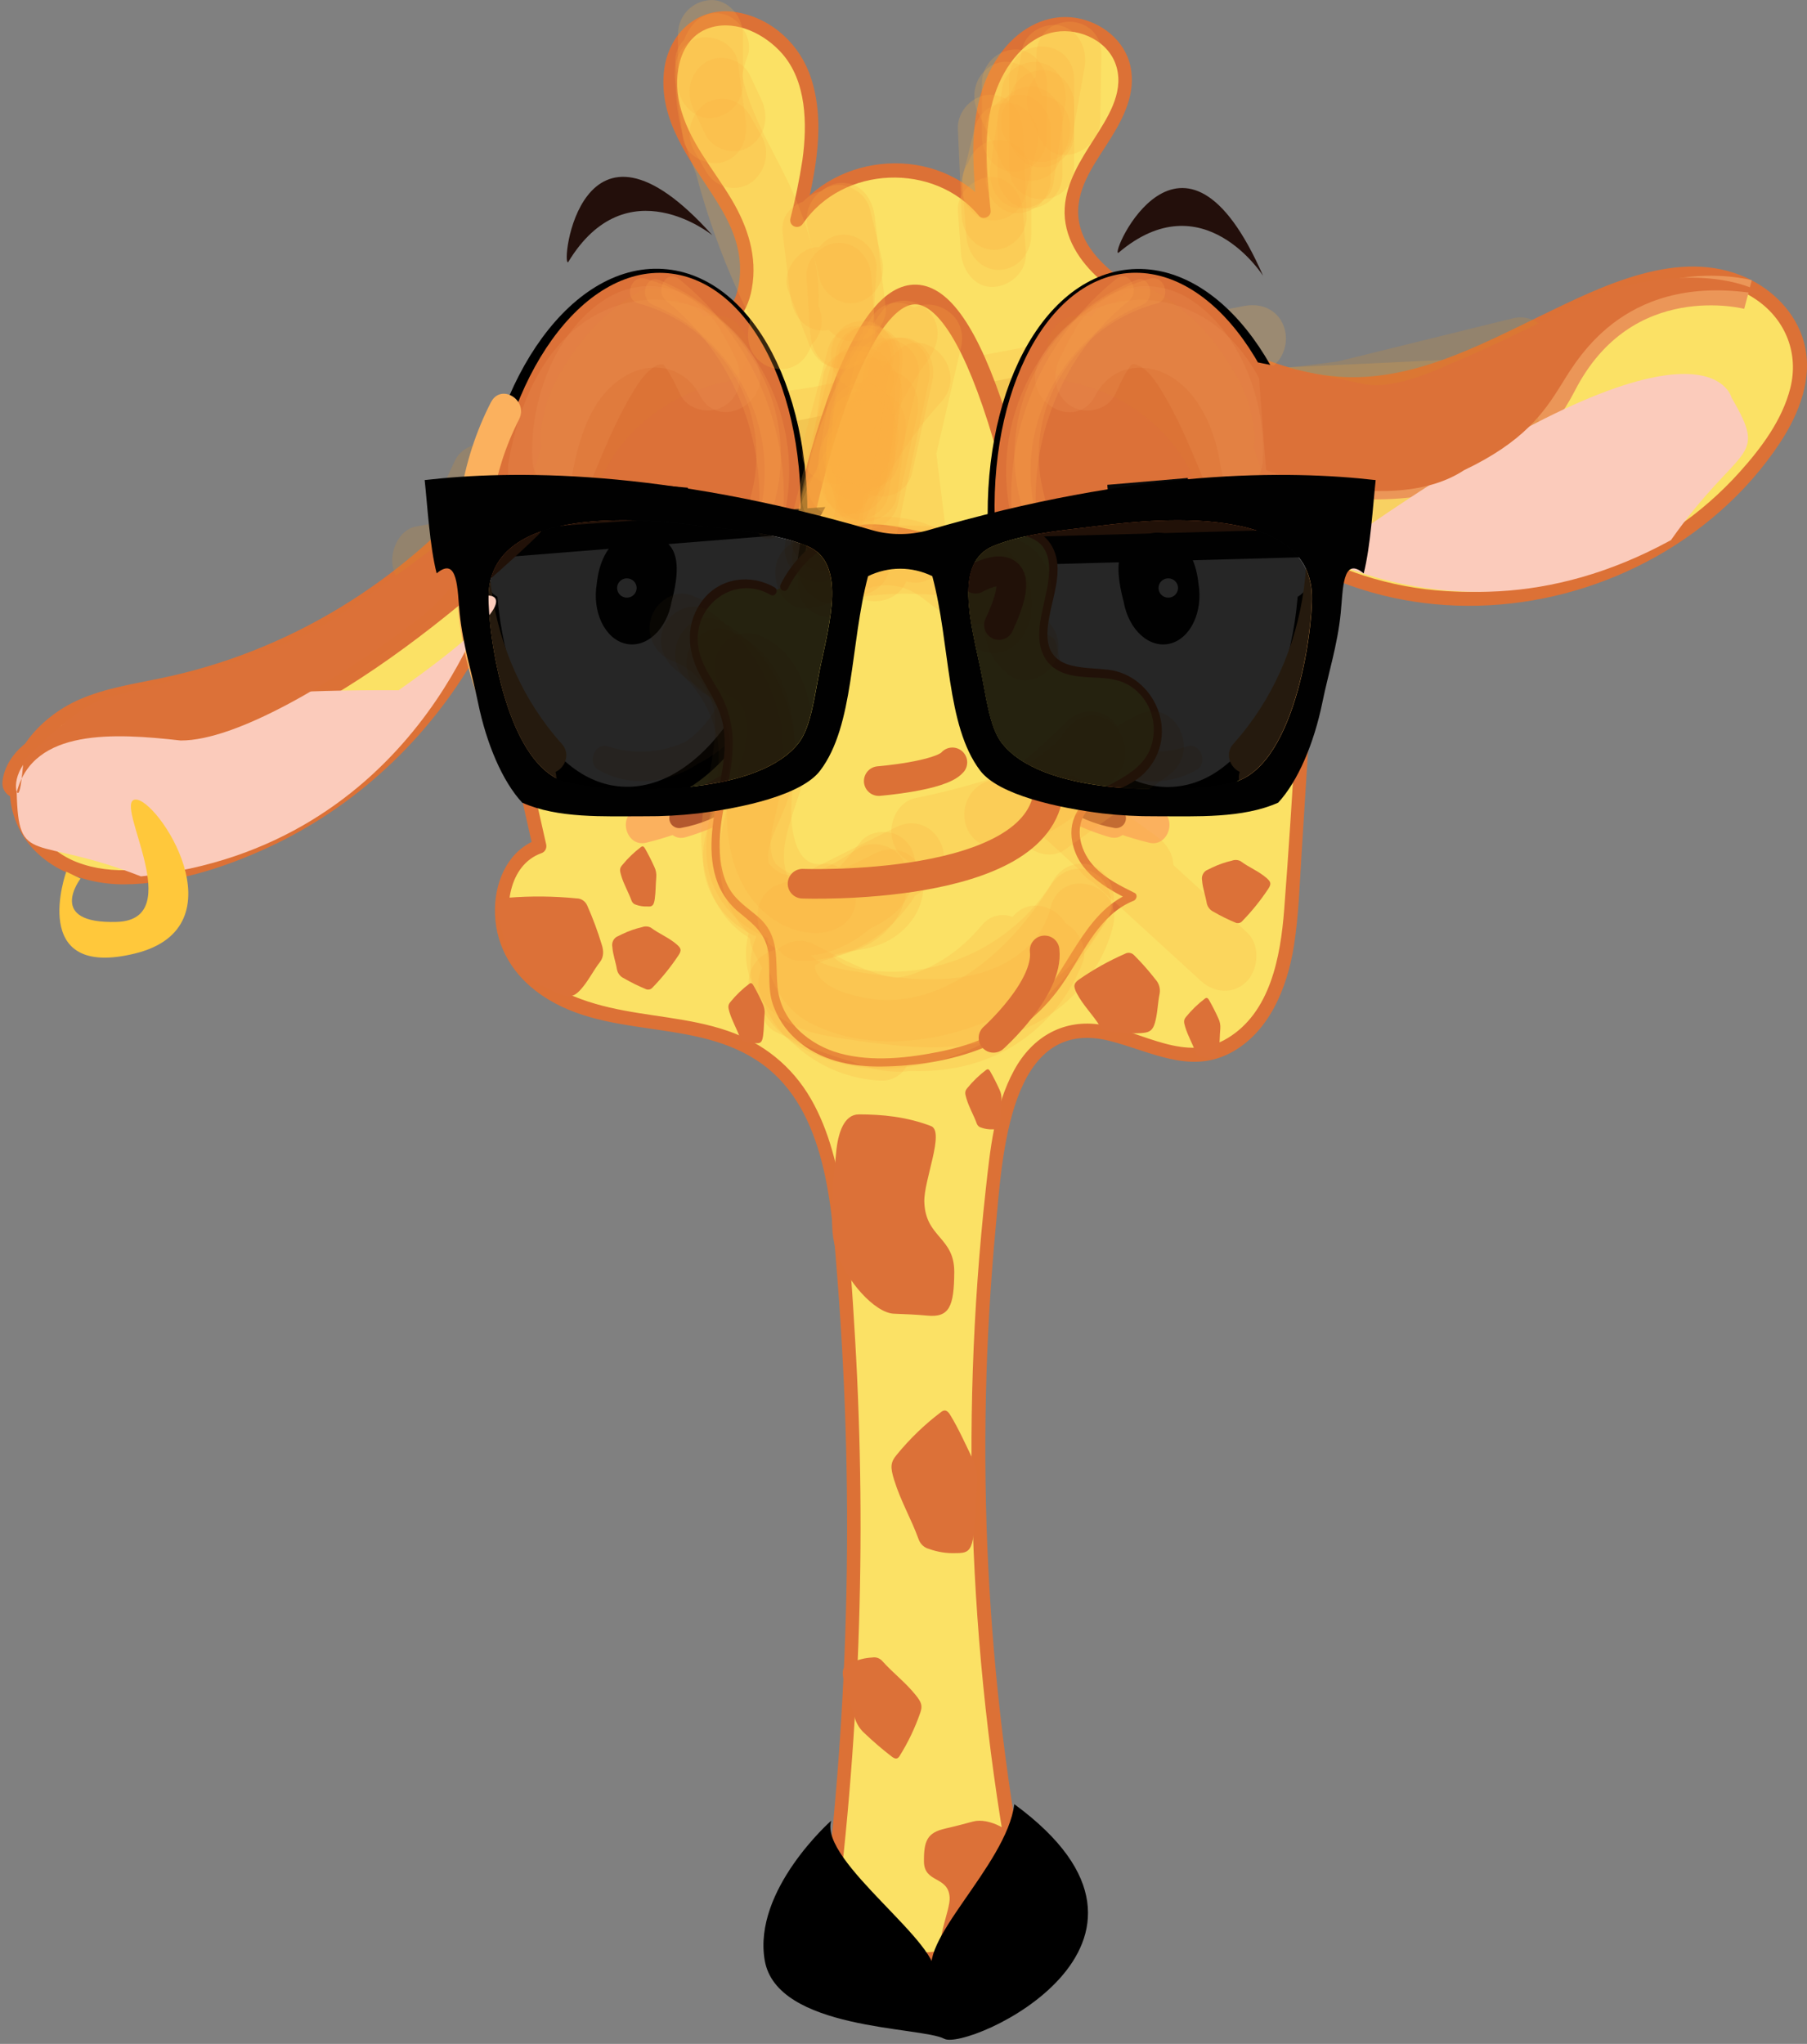 <svg width="183" height="207" viewBox="0 0 183 207" fill="none" xmlns="http://www.w3.org/2000/svg">
<rect x="0" y="0" width="183" height="207" fill="#808080" stroke="none"/>
<g id="Group 1000003932">
<g id="Group 1000003931">
<g id="Group 1000003930">
<path id="Vector" d="M72.144 23.827C72.144 23.827 63.463 16.752 57.544 26.543C56.755 27.162 58.728 8.82 72.144 23.827Z" fill="#230F0B"/>
<path id="Vector_2" d="M127.922 27.945C127.922 27.945 121.826 18.316 113.263 25.605C112.334 25.924 119.735 9.203 127.922 27.945Z" fill="#230F0B"/>
<g id="Group" opacity="0.22">
<g id="Group_2">
<path id="Vector_3" d="M99.476 40.143L80.764 42.96L82.512 49.661L105.885 44.502C107.625 44.117 108.625 41.955 108.184 40.23C107.68 38.296 105.888 37.454 104.137 37.804L74.892 43.651C71.228 44.384 72.097 50.573 75.766 50.475L134.333 48.88C138.556 48.764 138.58 41.912 134.333 41.932L95.423 42.132V49.079L153.717 43.669C155.487 43.504 157.005 42.19 157.005 40.195C157.005 38.348 155.501 36.672 153.717 36.721L101.019 38.154C96.796 38.267 96.774 45.122 101.019 45.102L152.585 44.812C156.813 44.792 156.824 37.865 152.585 37.865L113.73 37.975V44.922L147.266 43.342V36.394L92.269 43.214C90.505 43.434 88.981 44.662 88.981 46.688C88.981 48.642 90.488 50.078 92.269 50.162L102.824 50.669L101.95 43.845L81.887 46.937L83.635 53.636L105.099 49.033C106.841 48.66 107.839 46.48 107.395 44.76C106.88 42.777 105.112 42.048 103.35 42.334L70.762 47.632L73.297 53.983L79.747 49.806C80.43 49.376 80.943 48.7 81.191 47.901C81.438 47.103 81.403 46.237 81.093 45.464C80.492 44.016 78.763 42.815 77.215 43.437L61.958 49.722C60.314 50.402 59.155 52.052 59.659 53.995C60.122 55.772 61.999 56.971 63.706 56.421L87.603 48.715L85.071 42.366C74.19 47.287 62.298 49.479 50.491 49.065L51.365 55.888L94.9 48.651L93.138 41.964L75.072 46.121C73.491 46.486 72.489 48.321 72.716 49.933C72.935 51.468 74.302 53.155 75.947 52.944L121.575 47.093C123.337 46.868 124.863 45.66 124.863 43.62C124.863 41.917 123.351 39.92 121.575 40.146L75.947 45.988L76.821 52.811L94.886 48.657C96.621 48.257 97.626 46.121 97.183 44.381C96.667 42.407 94.897 41.663 93.138 41.955L49.603 49.192C48.011 49.459 47.03 51.468 47.249 53.005C47.357 53.831 47.742 54.59 48.335 55.142C48.927 55.695 49.687 56.005 50.477 56.015C63.515 56.473 76.399 53.772 88.376 48.367C89.861 47.699 90.294 45.441 89.721 44.025C89.083 42.491 87.439 41.498 85.841 42.013L61.944 49.719L63.693 56.438L78.95 50.156L76.407 43.805L69.957 47.982C69.273 48.412 68.76 49.088 68.513 49.887C68.266 50.685 68.301 51.551 68.611 52.324C69.318 54.024 70.82 54.606 72.489 54.351L105.077 49.05L103.329 42.352L81.887 46.937C80.144 47.31 79.147 49.49 79.588 51.21C80.109 53.205 81.871 53.908 83.635 53.636L103.712 50.556C105.307 50.312 106.285 48.263 106.069 46.743C105.958 45.917 105.572 45.159 104.98 44.607C104.387 44.055 103.628 43.745 102.838 43.733L92.283 43.226V50.174L147.266 43.353C149.031 43.133 150.555 41.906 150.555 39.879C150.555 38.062 149.05 36.322 147.266 36.406L113.73 37.986C109.524 38.183 109.475 44.934 113.73 44.934L152.585 44.824V37.876L101.019 38.166V45.113L153.717 43.68V36.733L95.423 42.132C93.653 42.297 92.135 43.611 92.135 45.605C92.146 46.523 92.496 47.4 93.11 48.049C93.724 48.698 94.555 49.068 95.423 49.079L134.333 48.88V41.932L75.766 43.527L76.64 50.35L105.885 44.502L104.137 37.804L80.764 42.96C79.024 43.345 78.024 45.507 78.465 47.232C78.985 49.233 80.745 49.925 82.512 49.661L101.224 46.844C102.983 46.578 103.948 44.213 103.52 42.572C103 40.571 101.241 39.879 99.476 40.143Z" fill="#FAAD3F"/>
</g>
</g>
<path id="Vector_4" d="M103.596 193.012C98.715 168.184 97.8 142.668 100.889 117.52C101.541 112.231 103.234 105.903 108.131 104.595C112.704 103.376 117.283 107.49 121.952 106.792C125.218 106.306 127.827 103.474 129.134 100.276C130.441 97.077 130.679 93.516 130.896 90.039C131.592 79.002 132.287 67.965 132.981 56.928C148.29 64.834 168.564 59.805 178.944 45.531C181.01 42.691 182.78 39.211 182.199 35.688C181.588 31.925 178.338 29.074 174.823 28.182C171.307 27.29 167.594 28.034 164.164 29.241C155.028 32.461 146.627 38.991 136.998 38.951C129.326 38.922 122.284 34.669 115.666 30.541C112.315 28.454 108.542 25.643 108.509 21.535C108.46 16.226 114.831 12.255 113.852 7.061C113.195 3.561 109.06 1.668 105.854 2.794C102.648 3.92 100.502 7.226 99.722 10.7C98.941 14.174 99.291 17.804 99.65 21.353C94.915 15.511 84.922 16.006 80.727 22.288C81.93 17.332 83.108 11.933 81.168 7.235C79.228 2.536 72.674 -0.144 69.421 3.639C67.081 6.352 67.701 10.726 69.358 13.951C71.016 17.176 73.529 19.888 74.877 23.272C76.225 26.656 75.929 31.277 72.934 33.141C68.824 31.288 63.916 33.04 60.447 36.036C56.978 39.032 54.537 43.122 51.753 46.825C42.984 58.353 30.69 66.296 16.981 69.289C13.693 69.995 10.284 70.43 7.278 72.007C4.272 73.585 1.674 76.653 1.707 80.2C1.737 83.674 4.36 86.707 7.442 87.949C10.525 89.191 13.958 88.962 17.203 88.334C30.953 85.674 43.281 75.814 49.432 62.553L54.66 85.712C50.317 87.159 49.712 94.043 52.613 97.748C55.515 101.454 60.349 102.67 64.853 103.359C69.358 104.048 74.142 104.517 77.831 107.351C83.341 111.568 84.651 119.538 85.278 126.697C87.32 150.109 86.783 173.692 83.678 196.973C87.556 198.397 91.696 198.845 95.767 198.283C99.838 197.721 103.729 196.163 107.131 193.733L105.213 190.983" fill="#FBE165"/>
<path id="Vector_5" d="M104.256 192.821C99.837 170.272 98.686 147.144 100.842 124.23C101.514 117.129 102.188 102.875 112.351 105.413C116.417 106.432 120.431 108.812 124.563 106.661C128.476 104.635 130.361 100.101 131.041 95.782C131.521 92.74 131.614 89.634 131.808 86.559L132.414 76.934L133.674 56.913L132.641 57.538C143.328 62.995 156.154 62.436 166.706 56.922C172.042 54.134 176.872 50.003 180.278 44.821C182.196 41.909 183.662 38.238 182.692 34.663C181.87 31.652 179.528 29.334 176.859 28.124C170.055 25.032 162.278 28.954 156.089 31.953C149.611 35.097 142.889 38.681 135.538 38.151C131.74 37.862 128.063 36.559 124.635 34.866C121.274 33.186 118.016 31.285 114.88 29.174C112.395 27.516 109.4 25.183 109.197 21.787C109.032 18.875 111.013 16.373 112.438 14.081C113.808 11.898 115.061 9.408 114.483 6.716C113.904 4.024 111.468 2.229 109.002 1.818C106.106 1.335 103.374 2.77 101.552 5.115C99.36 7.923 98.603 11.507 98.562 15.074C98.578 17.173 98.711 19.27 98.96 21.353L100.127 20.84C94.976 14.628 84.67 15.285 80.124 21.923L81.376 22.479C82.555 17.621 83.774 12.225 81.944 7.365C81.289 5.696 80.224 4.243 78.859 3.155C77.494 2.067 75.879 1.385 74.181 1.178C70.506 0.77 67.591 3.52 67.229 7.356C66.772 12.176 69.747 16.003 72.161 19.726C73.531 21.848 74.8 24.132 74.934 26.76C75.049 28.969 74.449 31.299 72.581 32.524L73.107 32.452C68.448 30.451 63.242 32.57 59.595 35.85C55.515 39.532 52.808 44.581 49.268 48.79C40.637 59.056 29.055 66.046 16.301 68.686C13.542 69.265 10.728 69.682 8.111 70.811C3.957 72.6 -0.027 76.916 1.239 82.037C2.538 87.3 7.87 89.59 12.572 89.564C17.537 89.532 22.603 87.931 27.122 85.847C35.924 81.775 43.319 74.926 48.292 66.24C48.906 65.158 49.473 64.046 50.005 62.914L48.752 62.74L53.978 85.899L54.457 85.01C51.621 86.029 50.188 88.965 50.125 92.007C50.057 95.441 51.66 98.353 54.249 100.345C61.009 105.555 70.402 102.823 77.22 107.787C83.697 112.506 84.24 122.227 84.823 129.73C86.561 152.082 85.948 174.569 82.999 196.778C82.957 196.962 82.983 197.157 83.071 197.322C83.16 197.486 83.304 197.61 83.475 197.667C87.444 199.108 91.674 199.558 95.834 198.983C99.995 198.408 103.973 196.823 107.457 194.352C107.731 194.152 107.936 193.695 107.703 193.362L105.785 190.615C105.267 189.874 104.078 190.595 104.604 191.344L106.522 194.095L106.769 193.105C103.441 195.474 99.638 196.993 95.659 197.543C91.68 198.093 87.635 197.657 83.842 196.272L84.322 197.163C87.04 176.781 87.802 156.16 86.599 135.616C86.325 131.068 86.067 126.482 85.412 121.975C84.865 118.275 83.977 114.518 82.124 111.293C80.182 107.926 77.25 105.633 73.718 104.412C69.819 103.063 65.675 102.964 61.691 102.026C57.951 101.158 53.444 99.334 52.005 95.192C50.936 92.112 51.501 87.601 54.833 86.406C55.006 86.351 55.152 86.227 55.241 86.061C55.33 85.895 55.356 85.699 55.312 85.514L50.084 62.355C49.953 61.776 49.092 61.623 48.832 62.185C43.031 74.589 31.92 83.957 19.17 87.153C15.493 88.076 11.41 88.728 7.768 87.309C4.702 86.111 1.946 82.912 2.436 79.255C2.927 75.599 6.154 73.069 9.24 71.903C12.712 70.591 16.446 70.255 20.009 69.297C33.435 65.658 45.218 57.113 53.583 45.493C55.838 42.358 58.014 39.063 60.935 36.562C63.577 34.304 67.139 32.683 70.594 33.213C71.353 33.329 72.109 33.792 72.846 33.87C73.416 33.928 74.041 33.248 74.419 32.848C75.316 31.845 75.915 30.586 76.14 29.227C76.735 25.996 75.71 22.93 74.099 20.215C72.233 17.068 69.673 14.246 68.827 10.549C68.133 7.521 68.827 3.665 72.076 2.759C74.627 2.047 77.45 3.445 79.179 5.396C81.686 8.221 81.765 12.567 81.267 16.182C80.96 18.176 80.556 20.151 80.056 22.099C79.853 22.93 80.878 23.301 81.308 22.655C85.363 16.727 94.633 16.414 99.154 21.865C99.527 22.314 100.385 21.975 100.324 21.355C99.932 17.453 99.486 13.319 100.749 9.536C101.711 6.641 103.892 3.723 106.917 3.225C109.383 2.823 112.397 4.186 113.099 6.87C113.795 9.504 112.11 12.005 110.794 14.078C109.479 16.151 107.986 18.42 107.827 21.046C107.646 24.001 109.367 26.517 111.419 28.329C113.869 30.494 116.779 32.113 119.56 33.74C122.648 35.549 125.862 37.214 129.227 38.322C132.465 39.428 135.878 39.844 139.27 39.547C142.558 39.217 145.736 38.215 148.803 36.941C155.154 34.29 161.188 30.315 167.953 28.897C171.406 28.173 175.124 28.344 178.092 30.512C180.851 32.518 182.177 35.824 181.314 39.289C180.492 42.552 178.355 45.383 176.196 47.791C174.244 49.966 172.048 51.881 169.658 53.494C160.166 59.918 147.893 61.794 137.165 57.972C135.847 57.501 134.559 56.942 133.307 56.299C133.203 56.239 133.085 56.208 132.966 56.209C132.846 56.21 132.729 56.244 132.626 56.306C132.522 56.369 132.436 56.459 132.375 56.567C132.314 56.676 132.28 56.799 132.277 56.925C131.537 68.655 130.956 80.411 130.052 92.129C129.679 96.952 128.638 102.55 124.298 105.156C120.119 107.683 115.781 104.487 111.578 103.792C107.786 103.164 104.569 104.933 102.684 108.424C100.705 112.08 100.278 116.397 99.826 120.501C97.158 144.756 98.198 169.306 102.905 193.212C103.084 194.124 104.404 193.736 104.226 192.827L104.256 192.821Z" fill="#DC7136"/>
<path id="Vector_6" d="M124.605 46.538C124.605 46.538 149.48 55.819 158.147 38.907C164.502 26.508 177.024 29.829 177.024 29.829" stroke="#EB9658" stroke-width="3" stroke-miterlimit="10"/>
<g id="Group_3" opacity="0.22">
<g id="Group_4">
<path id="Vector_7" d="M81.667 50.519L127.824 37.677C128.658 37.42 129.365 36.83 129.794 36.032C130.223 35.233 130.341 34.29 130.123 33.401C129.616 31.453 127.832 30.646 126.076 30.976L75.567 40.474C73.819 40.801 72.827 43.056 73.271 44.746C73.786 46.732 75.554 47.453 77.316 47.172L111.019 41.788C112.775 41.498 113.759 39.182 113.315 37.515C112.797 35.52 111.035 34.82 109.271 35.089L75.422 40.265C73.663 40.534 72.682 42.891 73.126 44.538C73.644 46.533 75.406 47.236 77.17 46.964L111.019 41.788L109.271 35.089L75.567 40.474L77.316 47.175L127.824 37.68L126.076 30.964L79.919 43.82C75.83 44.958 77.562 51.662 81.667 50.519Z" fill="#FAAD3F"/>
</g>
</g>
<g id="Group_5" opacity="0.22">
<g id="Group_6">
<path id="Vector_8" d="M81.993 49.454L123.21 41.154C124.956 40.804 125.95 38.587 125.507 36.882C125.002 34.951 123.213 34.105 121.462 34.456L70.847 44.588C67.254 45.306 68.022 51.865 71.721 51.411C94.113 48.652 116.511 45.943 138.895 43.137C144.72 42.408 150.48 41.49 155.741 38.587C159.142 36.711 156.738 31.349 153.209 32.238L125.501 39.07C121.81 39.982 122.742 45.789 126.375 45.893L152.68 46.655V39.707C126.881 40.396 101.177 43.3 75.823 48.392C68.698 49.827 61.6 51.436 54.529 53.217L56.277 59.919L78.883 53.582C79.717 53.325 80.422 52.735 80.851 51.937C81.28 51.14 81.397 50.197 81.18 49.309C80.67 47.355 78.889 46.559 77.135 46.883L42.125 53.324C40.374 53.646 39.385 55.912 39.828 57.597C40.341 59.572 42.111 60.318 43.873 60.023L74.535 54.882C76.13 54.615 77.111 52.609 76.891 51.072C76.786 50.243 76.402 49.482 75.808 48.928C75.215 48.375 74.452 48.066 73.661 48.059L47.756 47.393L50.594 52.621L51.748 50.169C52.537 48.49 52.173 46.406 50.567 45.416C49.115 44.515 46.862 44.976 46.068 46.66L44.917 49.112C43.821 51.472 45.153 54.274 47.756 54.34L73.661 55.006L72.787 48.183L42.125 53.324L43.873 60.023L78.883 53.582L77.13 46.886L54.54 53.238C50.43 54.395 52.173 60.975 56.288 59.939C80.904 53.728 105.959 49.653 131.203 47.755C138.357 47.218 145.52 46.856 152.691 46.669C156.925 46.556 156.928 39.846 152.691 39.721L126.386 38.96L127.26 45.783L154.968 38.934L152.434 32.586C148.419 34.8 143.833 35.559 139.383 36.126C133.932 36.818 128.48 37.472 123.03 38.152L90.189 42.205L71.732 44.478L72.606 51.301L123.221 41.169L121.473 34.47L80.254 42.752C78.508 43.106 77.513 45.323 77.957 47.028C78.461 48.959 80.254 49.804 82.002 49.454H81.993Z" fill="#D78D2A"/>
</g>
</g>
<path id="Vector_9" d="M81.309 53.145C81.309 53.145 91.806 0.93 103.778 52.771C98.796 58.607 81.605 57.475 81.309 53.145Z" fill="#FBE165" stroke="#DC7136" stroke-width="2" stroke-miterlimit="10" stroke-linecap="round"/>
<path id="Vector_10" d="M119.258 80.654C127.86 79.75 133.73 67.295 132.368 52.835C131.007 38.375 122.93 27.386 114.329 28.29C105.727 29.194 99.858 41.648 101.219 56.108C102.58 70.569 110.657 81.558 119.258 80.654Z" fill="white" stroke="black" stroke-width="2" stroke-miterlimit="10"/>
<path id="Vector_11" d="M80.571 56.087C81.933 41.627 76.063 29.173 67.462 28.269C58.86 27.365 50.783 38.354 49.422 52.814C48.061 67.274 53.93 79.729 62.532 80.633C71.133 81.537 79.21 70.547 80.571 56.087Z" fill="white" stroke="black" stroke-width="2" stroke-miterlimit="10"/>
<g id="Group_7">
<path id="Vector_12" d="M128.992 44.538C134.385 55.009 133.07 68.432 125.866 77.594C124.523 79.299 126.836 81.772 128.19 80.049C136.366 69.654 137.977 54.716 131.834 42.786C130.82 40.821 127.981 42.572 128.992 44.538Z" fill="#FBB15E"/>
</g>
<path id="Vector_13" d="M101.755 60.827C104.056 60.474 106.413 60.468 108.728 60.393L109.531 60.361L109.821 60.338C110.482 60.274 111.134 60.19 111.792 60.095C113.206 59.902 114.622 59.733 116.042 59.588C121.412 59.079 126.805 58.969 132.192 58.792C132.31 56.703 132.277 54.608 132.093 52.525C130.833 38.05 122.823 26.923 114.208 27.658C105.593 28.393 99.628 40.722 100.891 55.191C101.056 57.089 101.344 58.972 101.755 60.827Z" fill="#DC7138"/>
<path id="Vector_14" d="M130.591 60.665L103.464 62.981C103.047 63.029 102.628 62.902 102.298 62.628C101.968 62.353 101.753 61.953 101.699 61.513L101.012 56.794L132.34 55.535L132.581 58.303C132.598 58.596 132.56 58.89 132.469 59.168C132.378 59.445 132.236 59.701 132.051 59.921C131.866 60.14 131.642 60.319 131.391 60.447C131.141 60.575 130.869 60.649 130.591 60.665Z" fill="white"/>
<g id="Group_8">
<path id="Vector_15" d="M129.245 42.483C134.673 53.081 132.731 66.634 124.916 75.322C123.458 76.94 125.782 79.401 127.242 77.777C136.093 67.934 138.227 52.719 132.087 40.722C131.078 38.754 128.25 40.505 129.245 42.474V42.483Z" fill="#FBB15E"/>
</g>
<path id="Vector_16" d="M137.406 56.282L96.617 57.406L96.516 54.577L137.305 53.454L137.406 56.282Z" fill="#070808"/>
<path id="Vector_17" d="M121.369 59.093C121.862 61.953 120.566 64.683 118.472 65.187C116.379 65.69 114.285 63.777 113.792 60.917C112.263 55.199 114.4 54.531 116.491 54.03C118.582 53.529 120.974 55.199 121.369 59.093Z" fill="#070808"/>
<path id="Vector_18" d="M118.313 60.529C118.86 60.529 119.303 60.091 119.303 59.55C119.303 59.01 118.86 58.572 118.313 58.572C117.767 58.572 117.324 59.01 117.324 59.55C117.324 60.091 117.767 60.529 118.313 60.529Z" fill="white"/>
<g id="Group_9" opacity="0.22">
<path id="Vector_19" d="M113.138 37.66C114.907 37.705 116.611 38.371 117.982 39.553C119.383 40.818 120.333 42.497 120.468 43.965L126.926 43.041C125.693 37.35 122.032 32.493 117.245 29.644C113.984 27.702 110.669 32.249 113.261 35.098C117.151 39.336 120.001 44.515 121.564 50.183L127.907 48.336C125.334 39.996 118.341 33.677 110.209 32.015C108.466 31.656 106.66 32.533 106.164 34.441C105.72 36.143 106.712 38.355 108.46 38.714C114.439 39.935 119.725 44.214 121.564 50.183C122.868 54.407 129.088 52.664 127.907 48.336C126.021 41.518 122.59 35.288 117.911 30.185L113.927 35.642C117.374 37.695 119.72 40.896 120.585 44.888C121.407 48.634 127.403 47.913 127.044 43.965C126.362 36.459 120.226 30.837 113.138 30.712C108.904 30.637 108.902 37.585 113.138 37.66Z" fill="#DA7B2C"/>
</g>
<g id="Group_10" opacity="0.22">
<path id="Vector_20" d="M114.444 37.078C114.883 36.158 114.403 37.105 114.384 37.009C114.212 37.131 114.281 37.093 114.589 36.896L114.431 36.986C114.861 36.879 114.639 36.795 115.088 36.942C115.96 37.232 116.688 38.121 117.247 38.969C119.127 41.864 120.451 45.089 121.766 48.285C122.336 49.671 124.199 50.253 125.479 49.883C126.164 49.665 126.767 49.223 127.2 48.622C127.634 48.02 127.876 47.289 127.893 46.533C128.189 40.506 125.577 33.587 120.563 30.339C117.998 28.678 114.74 28.478 112.121 30.108C109.866 31.509 108.405 33.949 107.29 36.375C106.512 38.063 106.854 40.138 108.468 41.128C109.912 42.02 112.186 41.577 112.967 39.881C113.663 38.367 114.244 37.07 115.379 36.117C115.028 36.407 115.883 35.918 115.453 36.062C115.486 36.062 116.376 35.889 116.069 35.883C116.584 35.883 117.184 36.259 117.628 36.624C120.388 38.897 121.492 43.013 121.317 46.545L127.446 44.79C125.717 40.59 123.909 35.55 120.544 32.473C118.807 30.886 116.738 29.867 114.403 29.998C112.115 30.14 109.827 31.344 108.767 33.576C107.969 35.255 108.345 37.339 109.945 38.329C111.405 39.232 113.647 38.766 114.444 37.084V37.078Z" fill="#EB9658"/>
</g>
<g id="Group_11" opacity="0.22">
<path id="Vector_21" d="M110.94 40.03C112.502 37.051 115.929 36.444 118.782 38.276C120.344 39.281 121.429 40.792 122.248 42.505C122.671 43.434 123.008 44.404 123.257 45.4C123.591 46.645 123.651 48.263 124.27 49.381C125.183 51.031 127.49 51.613 129.104 52.096C132.072 52.991 135.167 53.32 138.245 53.069C143.38 52.612 148.287 50.632 152.403 47.357C153.825 46.237 154.551 44.352 153.584 42.604C152.762 41.124 150.518 40.23 149.085 41.359C144.627 44.873 139.818 46.587 134.447 46.124C134.173 46.101 133.927 46.072 133.664 46.04C133.99 46.078 133.938 46.089 133.647 46.04C133.189 45.959 132.732 45.878 132.277 45.774C131.522 45.603 130.776 45.392 130.041 45.14C129.767 45.041 129.493 44.94 129.203 44.83C128.882 44.703 128.153 44.274 129.255 44.87C129.096 44.784 128.926 44.717 128.767 44.633L130.277 46.709C129.181 40.557 126.476 34.261 120.774 31.56C115.19 28.905 108.323 30.692 105.259 36.536C103.21 40.453 108.887 43.962 110.937 40.042L110.94 40.03Z" fill="#EB9658"/>
</g>
<g id="Group_12" opacity="0.22">
<path id="Vector_22" d="M113.057 28.24C105.774 34.082 101.442 43.632 102.595 53.341C102.792 54.983 105.261 55.006 105.061 53.341C104.023 44.599 107.673 35.807 114.301 30.489C115.548 29.488 114.32 27.224 113.057 28.24Z" fill="#FAA64B"/>
</g>
<g id="Group_13" opacity="0.22">
<path id="Vector_23" d="M104.152 65.702C103.878 74.942 112.958 80.741 120.894 78.106L119.943 75.724C117.181 77.31 113.654 76.416 111.353 74.317C108.832 72.018 107.686 68.573 106.968 65.239C106.62 63.603 104.228 64.295 104.59 65.933C105.472 70.082 107.108 74.305 110.465 76.89C113.542 79.258 117.773 79.93 121.179 77.976C122.395 77.275 121.571 75.148 120.228 75.594C113.791 77.73 106.382 73.278 106.607 65.702C106.656 64.023 104.19 64.026 104.141 65.702H104.152Z" fill="#FAA64B"/>
</g>
<g id="Group_14" opacity="0.22">
<path id="Vector_24" d="M104.974 52.426C102.563 43.334 107.498 34.252 115.66 30.883C117.124 30.278 116.482 27.759 115.006 28.37C105.61 32.252 99.801 42.555 102.601 53.118C103.028 54.731 105.407 54.045 104.979 52.426H104.974Z" fill="#FAA64B"/>
</g>
<g id="Group_15" opacity="0.22">
<path id="Vector_25" d="M105.786 50.313C103.32 41.406 108.927 32.944 117.133 30.735C118.671 30.318 118.018 27.805 116.478 28.222C106.989 30.781 100.586 40.766 103.411 51.005C103.852 52.611 106.233 51.928 105.786 50.313Z" fill="#FAA64B"/>
</g>
<g id="Group_16">
<path id="Vector_26" d="M96.209 70.783C100.867 78.194 108.196 83.364 116.387 85.35C118.445 85.847 119.324 82.498 117.261 81.997C109.915 80.22 103.245 75.704 99.047 69.031C97.883 67.176 95.033 68.915 96.209 70.783Z" fill="#FBB15E"/>
</g>
<g id="Group_17">
<path id="Vector_27" d="M98.169 73.489C101.282 79.087 106.461 83.07 112.36 84.778C114.404 85.372 115.276 82.02 113.234 81.429C108.14 79.947 103.699 76.563 101.008 71.725C99.936 69.8 97.092 71.546 98.169 73.48V73.489Z" fill="#FBB15E"/>
</g>
<path id="Vector_28" d="M112.266 50.597L120.42 49.902" stroke="#070808" stroke-width="3" stroke-miterlimit="10"/>
<path id="Vector_29" d="M102.574 73.684C102.574 73.684 105.314 81.5 113.025 82.869" stroke="#B3582E" stroke-width="2" stroke-miterlimit="10" stroke-linecap="round"/>
<g id="Group_18">
<path id="Vector_30" d="M49.966 42.786C43.823 54.715 45.434 69.653 53.608 80.048C54.961 81.771 57.277 79.302 55.934 77.594C48.73 68.431 47.412 55.014 52.805 44.537C53.816 42.575 50.98 40.817 49.966 42.786Z" fill="#FBB15E"/>
</g>
<path id="Vector_31" d="M80.922 55.191C78.617 54.837 52.882 53.778 73.085 60.401C73.34 60.485 72.537 60.381 72.282 60.37L71.992 60.346C71.331 60.283 70.676 60.199 70.021 60.103C68.607 59.91 67.19 59.741 65.769 59.597C60.401 59.087 55.008 58.977 49.621 58.8C49.502 56.712 49.535 54.617 49.72 52.533C50.98 38.059 58.99 26.931 67.605 27.666C76.219 28.402 82.182 40.731 80.922 55.199C80.752 57.139 81.319 53.387 80.922 55.191Z" fill="#DC7138"/>
<path id="Vector_32" d="M51.206 60.665L78.317 62.981C78.735 63.03 79.154 62.904 79.484 62.629C79.814 62.355 80.029 61.954 80.082 61.514L81.301 53.145L49.444 55.536L49.203 58.303C49.186 58.598 49.224 58.893 49.316 59.172C49.407 59.451 49.55 59.707 49.737 59.927C49.923 60.147 50.149 60.325 50.401 60.452C50.654 60.579 50.927 60.651 51.206 60.665Z" fill="white"/>
<g id="Group_19">
<path id="Vector_33" d="M49.72 40.731C43.58 52.719 45.714 67.943 54.565 77.785C56.025 79.409 58.349 76.952 56.889 75.331C49.074 66.646 47.131 53.089 52.559 42.491C53.568 40.526 50.729 38.768 49.72 40.74V40.731Z" fill="#FBB15E"/>
</g>
<path id="Vector_34" d="M44.426 56.962L82.212 53.94L83.582 51.349L44.442 54.131L44.426 56.962Z" fill="#070808"/>
<path id="Vector_35" d="M60.441 59.093C59.947 61.953 61.243 64.683 63.334 65.187C65.425 65.69 67.524 63.777 68.017 60.917C69.543 55.199 67.409 54.531 65.315 54.03C63.222 53.529 60.835 55.199 60.441 59.093Z" fill="#070808"/>
<path id="Vector_36" d="M63.485 60.529C64.032 60.529 64.475 60.091 64.475 59.55C64.475 59.01 64.032 58.572 63.485 58.572C62.939 58.572 62.496 59.01 62.496 59.55C62.496 60.091 62.939 60.529 63.485 60.529Z" fill="white"/>
<g id="Group_20" opacity="0.22">
<path id="Vector_37" d="M68.66 30.713C61.568 30.837 55.436 36.459 54.754 43.965C54.398 47.873 60.393 48.675 61.212 44.889C62.075 40.897 64.424 37.695 67.871 35.643L63.887 30.186C59.207 35.287 55.776 41.517 53.891 48.337C52.71 52.659 58.927 54.416 60.231 50.183C62.07 44.223 67.356 39.936 73.337 38.714C75.083 38.358 76.077 36.149 75.633 34.441C75.132 32.513 73.337 31.656 71.589 32.015C63.456 33.677 56.464 39.996 53.891 48.337L60.231 50.183C61.794 44.515 64.646 39.336 68.537 35.098C71.121 32.261 67.841 27.685 64.552 29.644C59.765 32.493 56.102 37.35 54.871 43.042L61.33 43.965C61.474 43.213 61.712 42.484 62.037 41.797C62.489 40.936 63.093 40.175 63.815 39.553C65.187 38.372 66.891 37.706 68.66 37.66C72.888 37.585 72.901 30.637 68.66 30.713Z" fill="#DA7B2C"/>
</g>
<g id="Group_21" opacity="0.22">
<path id="Vector_38" d="M73.038 33.57C71.995 31.375 69.808 30.223 67.575 30.009C65.185 29.78 63.034 30.846 61.272 32.467C57.908 35.544 56.099 40.587 54.37 44.785L60.497 46.539C60.324 43.016 61.426 38.882 64.188 36.618C64.621 36.265 65.191 35.868 65.758 35.857C65.459 35.857 66.059 35.949 66.191 35.999C66.191 35.999 66.607 36.274 66.435 36.111C67.558 37.177 68.126 38.32 68.849 39.875C69.624 41.562 71.899 42.017 73.348 41.123C74.992 40.115 75.307 38.063 74.526 36.369C73.43 33.995 72.019 31.619 69.846 30.197C67.205 28.46 63.87 28.634 61.253 30.333C56.239 33.581 53.627 40.5 53.921 46.527C53.937 47.283 54.179 48.014 54.613 48.616C55.046 49.218 55.649 49.659 56.335 49.877C57.62 50.25 59.478 49.668 60.05 48.279C61.366 45.094 62.689 41.846 64.569 38.963C65.092 38.161 65.81 37.33 66.564 36.983C66.684 36.928 67.336 36.867 66.887 36.905H67.238C66.997 36.864 66.991 36.867 67.219 36.922C67.446 36.977 67.44 36.983 67.219 36.879L67.493 37.049C67.314 36.908 67.062 36.45 67.35 37.049C68.147 38.725 70.386 39.2 71.849 38.294C73.466 37.298 73.828 35.226 73.03 33.541L73.038 33.57Z" fill="#EB9658"/>
</g>
<g id="Group_22" opacity="0.22">
<path id="Vector_39" d="M76.537 36.525C73.476 30.68 66.604 28.888 61.022 31.548C55.32 34.27 52.618 40.54 51.517 46.697C51.188 48.538 52.004 50.443 53.816 50.97C55.419 51.436 57.528 50.391 57.86 48.544C58.561 44.61 59.715 40.3 63.2 38.157C66.009 36.42 69.349 37.15 70.873 40.03C72.92 43.944 78.603 40.444 76.55 36.525H76.537Z" fill="#EB9658"/>
</g>
<g id="Group_23" opacity="0.22">
<path id="Vector_40" d="M67.498 30.489C74.126 35.807 77.776 44.599 76.735 53.341C76.537 55.003 79.006 54.986 79.201 53.341C80.357 43.632 76.025 34.082 68.742 28.24C67.479 27.224 66.248 29.485 67.498 30.489Z" fill="#FAA64B"/>
</g>
<g id="Group_24" opacity="0.22">
<path id="Vector_41" d="M75.192 65.702C75.414 73.287 68.008 77.73 61.571 75.594C60.242 75.154 59.379 77.27 60.62 77.976C64.026 79.93 68.257 79.259 71.331 76.891C74.691 74.305 76.327 70.082 77.209 65.933C77.554 64.298 75.178 63.603 74.831 65.239C74.121 68.582 72.973 72.001 70.446 74.317C68.153 76.424 64.61 77.305 61.853 75.724L60.905 78.106C68.852 80.741 77.919 74.942 77.647 65.702C77.598 64.029 75.132 64.02 75.181 65.702H75.192Z" fill="#FAA64B"/>
</g>
<g id="Group_25" opacity="0.22">
<path id="Vector_42" d="M79.213 53.119C82.011 42.564 76.199 32.253 66.809 28.371C65.329 27.76 64.688 30.278 66.151 30.883C74.311 34.253 79.246 43.331 76.838 52.427C76.41 54.042 78.789 54.743 79.216 53.119H79.213Z" fill="#FAA64B"/>
</g>
<g id="Group_26" opacity="0.22">
<path id="Vector_43" d="M78.401 51.005C81.226 40.766 74.822 30.781 65.333 28.222C63.793 27.805 63.141 30.318 64.676 30.735C72.896 32.947 78.48 41.406 76.022 50.313C75.579 51.925 77.957 52.629 78.401 51.005Z" fill="#FAA64B"/>
</g>
<g id="Group_27">
<path id="Vector_44" d="M82.769 69.031C78.571 75.703 71.902 80.219 64.556 81.997C62.495 82.498 63.366 85.847 65.43 85.349C73.62 83.363 80.947 78.193 85.608 70.782C86.784 68.915 83.936 67.175 82.769 69.031Z" fill="#FBB15E"/>
</g>
<g id="Group_28">
<path id="Vector_45" d="M80.797 71.736C78.106 76.573 73.672 79.957 68.568 81.439C66.532 82.018 67.395 85.382 69.442 84.789C75.344 83.072 80.523 79.089 83.635 73.499C84.71 71.565 81.868 69.816 80.797 71.744V71.736Z" fill="#FBB15E"/>
</g>
<path id="Vector_46" d="M69.541 50.887L61.387 50.192" stroke="#070808" stroke-width="3" stroke-miterlimit="10"/>
<path id="Vector_47" d="M79.229 73.684C79.229 73.684 76.489 81.5 68.781 82.869" stroke="#B3582E" stroke-width="2" stroke-miterlimit="10" stroke-linecap="round"/>
<g id="Group_29" opacity="0.22">
<g id="Group_30">
<path id="Vector_48" d="M106.551 88.545C103.354 92.912 99.302 96.497 94.672 99.056C92.412 100.295 89.866 101.485 87.274 101.338C86.363 101.304 85.478 101.012 84.712 100.492C84.05 100.107 83.549 99.472 83.309 98.715L77.3 101.393C79.454 106.215 84.197 109.223 89.17 109.437C92.524 109.582 93.516 104.696 90.831 102.965C87.056 100.526 84.001 97.023 82.007 92.85L79.168 98.078C82.313 98.121 85.429 97.446 88.304 96.1C91.179 94.754 93.746 92.769 95.828 90.279C96.9 88.977 97.149 87.127 96.086 85.717C95.091 84.397 93.272 83.905 91.844 84.823C88.35 87.093 84.296 88.217 80.196 88.05V94.998L83.484 94.636L80.645 89.411C80.999 88.924 80.837 89.336 80.645 89.263L80.867 89.176C80.721 89.232 80.571 89.274 80.418 89.304C80.144 89.35 80.722 89.411 80.188 89.304C79.215 89.09 80.736 89.593 79.763 89.228C79.653 89.185 78.84 88.814 79.297 89.063C79.223 89.023 78.568 88.577 78.785 88.754C79.001 88.93 78.431 88.383 78.377 88.314C78.697 88.716 78.061 87.7 78.048 87.665C76.897 84.924 77.944 81.482 78.437 78.691C79.147 74.656 79.336 70.669 77.519 66.918C75.965 63.707 73.135 61.417 69.951 60.274C68.268 59.672 66.356 60.963 65.904 62.7C65.41 64.599 66.512 66.371 68.203 66.973C69.425 67.423 70.487 68.26 71.243 69.37C72 70.48 72.414 71.809 72.43 73.177C72.472 77.391 70.803 81.415 71.039 85.659C71.266 89.758 72.957 93.689 76.675 95.4C80.237 97.045 83.925 96.196 86.309 92.934C87.781 90.907 85.802 87.451 83.471 87.706L80.182 88.068C78.418 88.259 76.894 89.515 76.894 91.541C76.908 92.458 77.258 93.334 77.872 93.982C78.486 94.631 79.314 95.001 80.182 95.015C85.449 95.191 90.65 93.74 95.149 90.841L91.165 85.384C89.687 87.219 87.845 88.687 85.769 89.683C83.693 90.679 81.435 91.179 79.155 91.148C76.552 91.11 75.206 94.095 76.316 96.359C78.877 101.566 82.745 105.928 87.496 108.968L89.156 102.493C86.493 102.38 84.194 100.64 82.964 97.89C81.374 94.332 75.815 96.839 76.954 100.565C78.05 104.14 80.744 106.684 84.117 107.773C87.921 109 91.935 107.918 95.464 106.311C101.637 103.476 107.043 99.059 111.192 93.461C112.288 91.984 112.562 89.987 111.192 88.54C110.055 87.338 107.63 87.054 106.534 88.54L106.551 88.545Z" fill="#FAAD3F"/>
</g>
</g>
<g id="Group_31" opacity="0.22">
<g id="Group_32">
<path id="Vector_49" d="M80.405 96.272C86.472 95.574 92.259 93.478 97.295 89.79C98.75 88.722 99.419 86.745 98.474 85.037C97.63 83.511 95.44 82.721 93.974 83.789C89.941 86.745 85.307 88.76 80.405 89.324C78.638 89.527 77.117 90.772 77.117 92.798C77.117 94.518 78.627 96.477 80.405 96.272Z" fill="#FAAD3F"/>
</g>
</g>
<path id="Vector_50" d="M79.43 59.424C80.343 57.555 81.743 56.002 83.465 54.948C85.187 53.895 87.158 53.384 89.147 53.478C91.862 53.651 94.479 54.974 97.194 54.76C98.718 54.639 100.173 54.036 101.688 53.811C103.203 53.585 104.93 53.828 105.916 55.061C108.442 58.219 103.864 63.893 106.552 66.898C108.168 68.707 111.018 67.842 113.298 68.462C114.24 68.719 115.097 69.243 115.777 69.979C116.456 70.715 116.931 71.633 117.151 72.635C117.371 73.636 117.327 74.682 117.023 75.658C116.72 76.635 116.169 77.505 115.43 78.174C113.487 79.928 110.33 80.275 109.243 82.716C108.497 84.392 109.128 86.462 110.306 87.831C111.484 89.2 113.114 90.025 114.69 90.816C110.824 92.24 109.18 96.912 106.623 100.293C105.54 101.726 104.244 102.965 102.787 103.961C99.499 106.187 95.58 107.085 91.703 107.449C88.963 107.704 86.127 107.701 83.57 106.639C81.014 105.576 78.778 103.263 78.381 100.389C78.107 98.455 78.655 96.322 77.737 94.622C76.98 93.218 75.435 92.532 74.358 91.386C72.114 89.003 72.248 85.144 72.859 81.833C73.47 78.521 74.394 75.044 73.248 71.909C72.467 69.767 70.782 68.027 70.338 65.781C70.128 64.716 70.216 63.61 70.593 62.597C70.969 61.585 71.618 60.711 72.458 60.083C73.298 59.455 74.294 59.099 75.323 59.061C76.352 59.023 77.369 59.303 78.249 59.867" fill="#FBE165"/>
<path id="Vector_51" d="M79.77 59.643C80.432 58.298 81.357 57.117 82.483 56.177C83.609 55.237 84.911 54.561 86.303 54.192C89.383 53.385 92.202 54.725 95.225 55.116C96.588 55.273 97.966 55.167 99.294 54.806C100.897 54.412 102.609 53.822 104.242 54.415C107.084 55.446 106.24 58.775 105.725 61.091C105.352 62.77 104.873 64.753 105.686 66.38C106.662 68.331 108.758 68.528 110.619 68.609C112.096 68.672 113.507 68.739 114.756 69.683C115.42 70.171 115.958 70.826 116.323 71.588C116.687 72.351 116.867 73.197 116.844 74.051C116.716 77.444 114.077 78.561 111.638 79.896C109.635 80.99 108.092 82.736 108.599 85.298C109.216 88.404 111.994 89.95 114.477 91.192L114.575 90.395C109.66 92.364 108.216 98.481 104.547 101.975C101.96 104.441 98.68 105.787 95.299 106.482C92.011 107.157 88.317 107.574 85.045 106.679C81.987 105.842 79.058 103.457 78.743 99.931C78.485 97.164 79.033 94.801 76.759 92.839C75.663 91.898 74.496 91.189 73.778 89.854C73.032 88.465 72.852 86.817 72.887 85.246C72.959 82.061 74.076 79.001 74.192 75.811C74.281 74.101 73.956 72.395 73.246 70.855C72.493 69.263 71.284 67.853 70.838 66.111C69.679 61.592 74.227 58.031 78.039 60.245C78.504 60.515 78.918 59.765 78.455 59.496C76.066 58.109 72.975 58.471 71.194 60.743C69.413 63.016 69.55 65.853 70.865 68.313C71.758 70.001 72.887 71.512 73.233 73.46C73.635 75.71 73.172 78.02 72.748 80.226C72.169 83.228 71.55 86.51 72.693 89.46C73.172 90.662 73.949 91.704 74.942 92.477C76.586 93.823 77.784 94.793 77.885 97.181C77.951 98.707 77.776 100.215 78.261 101.691C78.73 103.06 79.529 104.275 80.579 105.217C82.979 107.414 86.174 108.045 89.27 108.014C92.726 107.973 96.335 107.435 99.573 106.126C102.945 104.778 105.844 102.369 107.879 99.225C109.816 96.278 111.424 92.567 114.806 91.226C115.102 91.108 115.252 90.607 114.904 90.433C113.493 89.727 112.03 89.009 110.898 87.848C109.476 86.4 108.665 83.902 110.076 82.125C111.602 80.211 114.321 79.962 115.992 78.194C119.606 74.372 116.935 68.351 112.172 67.821C109.621 67.532 106.004 67.923 106.076 64.139C106.117 61.91 107.125 59.817 107.106 57.576C107.089 55.379 105.782 53.755 103.722 53.382C102.667 53.234 101.596 53.301 100.565 53.579C98.45 54.056 96.622 54.528 94.447 54.103C91.254 53.477 88.344 52.453 85.13 53.645C82.513 54.617 80.342 56.601 79.055 59.197C78.811 59.69 79.521 60.13 79.765 59.635L79.77 59.643Z" fill="#DC7136"/>
<g id="Group_33" opacity="0.22">
<g id="Group_34">
<path id="Vector_52" d="M106.397 89.687C102.303 96.325 95.162 102.812 87.076 100.962C85.64 100.632 83.607 100.076 82.769 98.646C82.678 98.525 82.614 98.385 82.579 98.235C82.545 98.085 82.541 97.929 82.569 97.778C82.684 97.558 82.7 97.537 82.615 97.714C82.396 97.844 82.459 97.801 82.804 97.581C83.182 97.442 83.048 97.419 83.544 97.248C85.506 96.579 87.413 96.206 89.101 94.857C91.257 93.134 92.162 90.842 91.726 88.013C91.384 85.776 88.561 84.881 86.898 85.938C85.361 86.913 83.81 87.964 82.067 88.462C81.396 88.677 80.692 88.754 79.993 88.691C80.453 88.74 79.445 88.552 79.445 88.549C78.897 88.393 79.428 88.627 78.897 88.341C78.809 88.294 78.056 87.761 78.401 88.051C78.316 87.976 77.74 87.261 78.017 87.66C77.743 87.249 77.875 87.695 77.795 87.154C77.812 87.264 77.765 86.604 77.776 86.499C77.93 84.962 78.954 83.167 79.53 81.668C82.13 74.862 79.33 66.661 73.293 63.06C69.605 60.86 66.287 66.858 69.975 69.058C72.244 70.413 73.863 73.151 73.945 75.748C73.998 77.323 73.745 78.428 73.066 80.09C72.206 82.192 71.318 84.166 71.2 86.494C70.981 90.836 74.195 94.399 78.05 95.337C82.473 96.411 86.525 94.278 90.219 91.93L85.388 89.855C85.353 89.626 85.473 89.218 85.446 89.027C85.418 88.835 85.446 89.206 85.311 89.264C85.605 89.145 84.931 89.472 85.133 89.354C84.489 89.724 83.798 89.995 83.081 90.158C81.278 90.668 79.502 91.316 78.102 92.668C74.625 96.035 75.817 101.807 79.198 104.679C85.879 110.362 96.187 108.561 102.763 103.698C106.542 100.901 109.572 97.271 112.08 93.201C113.047 91.629 112.378 89.362 110.899 88.448C109.301 87.46 107.372 88.118 106.399 89.695L106.397 89.687Z" fill="#FAAD3F"/>
</g>
</g>
<g id="Group_35" opacity="0.22">
<g id="Group_36">
<path id="Vector_53" d="M106.675 89.168C103.004 95.247 96.145 98.738 89.412 98.391C88.029 98.319 86.048 98.24 84.754 97.233C84.826 97.288 84.299 96.813 84.456 97.013C84.253 96.627 84.195 96.531 84.283 96.724C84.157 96.292 84.141 96.197 84.236 96.434C84.275 96.399 84.162 96.828 84.151 96.784C83.954 96.955 84.025 96.929 84.365 96.703C84.146 96.828 84.231 96.816 84.617 96.66C86.478 96.153 88.179 96.272 90.125 95.169C92.158 94.011 93.583 91.941 93.536 89.443C93.487 86.678 90.815 85.292 88.604 86.444C85.839 87.874 82.576 89.504 79.874 88.398C79.507 88.211 79.158 87.985 78.833 87.724C78.356 87.272 78.77 87.842 78.444 87.257C78.284 87.028 78.179 86.761 78.14 86.479C77.789 84.968 78.414 83.181 78.721 81.705C79.51 78.046 79.641 74.323 78.367 70.757C77.114 67.182 74.848 64.103 71.879 61.939C70.424 60.859 68.223 61.65 67.379 63.184C66.417 64.921 67.105 66.857 68.557 67.937C70.749 69.564 72.336 72.534 72.692 75.174C73.26 79.395 70.985 83.341 71.656 87.622C72.292 91.675 75.616 94.717 79.367 95.456C83.867 96.341 87.936 94.5 91.903 92.448L86.955 89.44C86.955 89.217 87.256 89.02 87.261 88.861C87.261 89.064 86.987 89.101 86.801 89.18C86.133 89.388 85.449 89.534 84.757 89.617C82.877 89.892 81.088 90.395 79.633 91.759C75.879 95.276 77.97 101.454 81.984 103.561C88.544 107.006 97.222 105.385 103.357 101.714C107.006 99.523 110.092 96.421 112.345 92.679C113.298 91.099 112.654 88.847 111.164 87.926C110.407 87.476 109.515 87.355 108.675 87.588C107.835 87.82 107.114 88.389 106.664 89.174L106.675 89.168Z" fill="#FAAD3F"/>
</g>
</g>
<g id="Group_37" opacity="0.22">
<g id="Group_38">
<path id="Vector_54" d="M106.388 91.959C105.566 95.267 102.713 97.52 99.537 98.475C95.266 99.763 90.585 99.028 86.272 98.339C84.7 98.084 82.935 97.644 82.127 96.784C82.006 96.657 82.001 96.246 82.102 96.272L82.055 96.478C81.855 96.715 81.891 96.686 82.159 96.385C81.729 96.535 82.781 95.994 82.907 95.93C82.543 96.116 83.456 95.713 83.456 95.713C87.116 94.422 91.868 93.496 92.654 88.641C92.903 87.101 92.487 85.549 91.142 84.719C89.955 83.986 88.089 84.099 87.157 85.263C85.672 87.11 82.968 90.809 80.532 89.689C80.339 89.607 80.176 89.463 80.066 89.278C79.608 88.615 79.652 88.525 79.499 87.831C79.258 86.739 79.422 85.439 79.773 84.096C80.726 80.515 82.491 77.076 82.239 73.243C82.003 69.77 80.532 66.099 77.353 64.559C75.739 63.783 73.816 64.073 72.854 65.807C72.032 67.297 72.41 69.778 74.035 70.56C74.249 70.653 74.456 70.763 74.654 70.887C74.495 70.722 74.501 70.719 74.654 70.887C74.783 71.002 74.903 71.127 75.013 71.26C74.885 71.072 74.887 71.069 75.013 71.26C75.093 71.385 75.49 72.305 75.356 71.918C75.477 72.273 75.569 72.639 75.63 73.012C75.537 72.485 75.674 73.591 75.674 73.608C75.687 73.994 75.678 74.381 75.646 74.766C75.698 74.187 75.509 75.475 75.482 75.6C75.369 76.104 75.233 76.599 75.087 77.091C73.857 81.251 72.24 85.025 73.114 89.478C73.936 93.678 77.348 96.886 81.485 96.779C85.911 96.663 89.103 93.528 91.802 90.167L86.305 86.786C86.281 86.942 86.07 87.761 86.215 87.263C86.275 87.052 86.174 87.327 86.116 87.373C85.376 87.952 85.075 88.007 84.286 88.256C82.57 88.797 80.855 89.162 79.269 90.091C75.032 92.575 74.279 98.264 77.688 101.914C79.255 103.593 81.428 104.459 83.584 104.873C85.938 105.321 88.338 105.634 90.709 105.871C95.287 106.335 99.888 106.022 104.135 104.022C108.204 102.099 111.569 98.403 112.715 93.797C113.791 89.455 107.451 87.622 106.374 91.95L106.388 91.959Z" fill="#FAAD3F"/>
</g>
</g>
<g id="Group_39" opacity="0.22">
<g id="Group_40">
<path id="Vector_55" d="M81.29 97.306C83.731 97.278 86.121 96.565 88.216 95.239C90.31 93.913 92.032 92.023 93.207 89.762C94.903 86.418 90.628 82.493 88.042 85.55C87.037 86.778 85.79 87.76 84.388 88.425C82.985 89.09 81.462 89.423 79.925 89.4L80.799 96.226C85.515 94.852 89.988 92.676 94.043 89.785C97.569 87.255 94.544 81.879 90.721 83.787L79.427 89.417C77.821 90.216 77.407 92.654 78.246 94.171C79.207 95.907 81.134 96.22 82.745 95.415L94.045 89.785L90.724 83.787C87.158 86.362 83.216 88.3 79.054 89.524C75.473 90.575 76.204 96.307 79.928 96.347C82.329 96.377 84.709 95.868 86.91 94.854C89.111 93.839 91.082 92.342 92.694 90.462L87.526 86.256C86.933 87.47 86.04 88.492 84.943 89.215C83.845 89.937 82.583 90.333 81.29 90.361C77.062 90.416 77.048 97.364 81.29 97.308V97.306Z" fill="#FAAD3F"/>
</g>
</g>
<g id="Group_41" opacity="0.22">
<g id="Group_42">
<path id="Vector_56" d="M77.423 102.622C80.024 104.412 82.973 105.559 86.052 105.978C89.13 106.397 92.258 106.077 95.204 105.043L93.455 98.344C90.384 99.678 87.153 99.675 84.21 97.93C83.453 97.482 82.561 97.362 81.722 97.595C80.883 97.827 80.162 98.395 79.711 99.178C78.724 100.958 79.47 102.793 80.889 103.931C83.221 105.795 85.742 107.712 88.679 108.299C91.932 108.951 94.91 108.299 97.5 106.093C99.618 104.293 97.941 99.803 95.176 100.165C91.721 100.616 88.326 100.147 85.207 98.454C82.018 96.717 78.357 101.103 81.223 103.911C85.112 107.735 90.756 108.93 95.831 107.367C101.021 105.772 105.101 101.653 107.866 96.873L102.188 93.368C98.286 100.483 89.019 102.182 83.177 96.216L79.193 101.67C84.076 104.275 89.225 106.811 94.834 105.923C99.412 105.199 103.632 101.942 104.898 97.119C105.739 93.918 101.61 91.055 99.401 93.741C94.779 99.343 87.474 100.978 81.084 98.15C79.593 97.493 77.749 98.729 77.204 100.162C76.658 101.595 77.039 103.769 78.549 104.504C84.418 107.35 90.784 109.425 97.281 108.039C102.835 106.858 107.441 103.036 109.633 97.53C110.321 95.793 108.89 93.709 107.337 93.258C105.438 92.705 103.983 93.947 103.292 95.683C102.046 98.816 98.508 100.816 95.141 101.415C90.932 102.165 85.912 100.466 81.867 98.506L79.335 104.854C87.679 108.534 98.133 105.833 104.051 98.659L98.571 95.278C97.985 97.504 95.486 99.041 93.231 99.186C89.394 99.432 85.832 97.449 82.525 95.678C79.311 93.955 75.74 98.283 78.541 101.135C80.674 103.318 83.26 104.945 86.093 105.887C88.927 106.829 91.929 107.059 94.861 106.559C100.292 105.639 105.145 101.87 107.879 96.879C110.008 93 104.41 89.561 102.202 93.373C100.407 96.471 97.818 99.4 94.48 100.55C91.534 101.563 88.178 101.244 85.887 99.004L81.895 104.452C86.005 106.678 90.592 107.712 95.184 107.112L92.855 101.181C90.526 103.167 86.312 99.609 84.216 97.93L80.895 103.931C85.221 106.502 90.581 107.054 95.209 105.043C96.853 104.33 98.018 102.727 97.508 100.77C97.056 99.033 95.151 97.739 93.461 98.344C91.361 99.12 89.118 99.369 86.911 99.071C84.704 98.772 82.594 97.935 80.747 96.624C79.264 95.591 77.111 96.315 76.247 97.872C75.308 99.568 75.94 101.589 77.428 102.622H77.423Z" fill="#FAAD3F"/>
</g>
</g>
<g id="Group_43" opacity="0.22">
<g id="Group_44">
<path id="Vector_57" d="M83.393 87.498C81.984 87.689 81.028 86.953 80.488 85.086C79.789 82.663 80.318 79.919 80.461 77.447C80.784 71.81 79.189 65.867 73.676 63.82C71.999 63.201 70.078 64.527 69.632 66.246C69.133 68.163 70.246 69.9 71.928 70.522C72.444 70.785 72.87 71.211 73.147 71.741C73.608 72.595 73.87 73.552 73.912 74.534C74.115 77.389 73.509 80.231 73.621 83.089C73.739 86.07 74.474 88.945 76.32 91.252C78.005 93.354 80.754 94.801 83.393 94.436C85.154 94.199 86.681 93.009 86.681 90.963C86.681 89.269 85.168 87.251 83.393 87.489V87.498Z" fill="#FAAD3F"/>
</g>
</g>
<g id="Group_45" opacity="0.22">
<g id="Group_46">
<path id="Vector_58" d="M108.103 73.046C104.033 76.995 99.477 81.415 93.539 80.718L94.413 87.541C102.781 85.808 110.857 82.762 118.373 78.506L115.043 72.505L104.516 80.055C103.05 81.106 102.398 83.109 103.337 84.808C104.187 86.345 106.352 87.124 107.837 86.053L118.362 78.506C121.844 76.008 118.814 70.38 115.043 72.505C108.017 76.451 100.47 79.262 92.654 80.842C91.067 81.166 90.073 83.071 90.297 84.652C90.571 86.478 91.851 87.469 93.528 87.665C101.2 88.566 107.461 83.083 112.742 77.962C114.049 76.691 113.958 74.335 112.742 73.041C111.437 71.665 109.404 71.77 108.083 73.041L108.103 73.046Z" fill="#FAAD3F"/>
</g>
</g>
<g id="Group_47" opacity="0.22">
<g id="Group_48">
<path id="Vector_59" d="M85.894 60.608C87.456 59.499 89.196 59.062 90.846 59.372C93.139 59.803 94.115 61.427 96.217 62.51C97.696 63.274 99.425 63.491 100.932 62.663C101.5 62.346 102.017 61.935 102.464 61.447C102.549 61.355 102.93 60.99 102.941 60.868L100.129 60.611L100.003 60.093C99.844 60.359 99.861 61.407 99.82 61.717C99.684 62.565 99.671 63.429 99.779 64.281C100.025 66.076 100.894 67.315 102.245 68.383C103.667 69.51 105.919 68.627 106.744 67.139C107.728 65.364 106.991 63.514 105.563 62.385L106.262 63.277C106.262 63.494 106.262 63.477 106.262 63.228C106.218 63.294 106.289 62.689 106.281 62.799C106.361 61.896 106.607 61.007 106.588 60.093C106.544 58.153 105.634 56.158 104.001 55.171C103.221 54.673 102.318 54.432 101.408 54.481C100.498 54.529 99.622 54.864 98.894 55.443C98.587 55.687 97.694 56.373 97.573 56.813C98.094 56.315 98.622 56.15 99.151 56.315C99.255 56.349 99.212 56.315 99.02 56.216C98.86 56.083 98.692 55.962 98.516 55.855C96.088 53.947 93.8 52.67 90.731 52.398C87.857 52.151 84.987 52.929 82.582 54.61C81.11 55.655 80.466 57.672 81.403 59.363C82.258 60.909 84.418 61.659 85.903 60.611L85.894 60.608Z" fill="#FAAD3F"/>
</g>
</g>
<g id="Group_49" opacity="0.22">
<g id="Group_50">
<path id="Vector_60" d="M107.778 74.228C105.94 76.931 103.12 78.521 100.073 79.12L101.821 85.819C106.072 84.584 109.923 82.149 112.962 78.775C115.872 75.53 111.231 70.609 108.304 73.854C106.07 76.377 103.218 78.197 100.065 79.111C99.232 79.369 98.526 79.959 98.097 80.756C97.668 81.554 97.549 82.496 97.766 83.384C98.27 85.321 100.059 86.154 101.813 85.81C106.603 84.869 110.633 81.861 113.447 77.725C114.486 76.202 113.7 73.857 112.269 72.971C110.625 71.949 108.811 72.682 107.77 74.219L107.778 74.228Z" fill="#FAAD3F"/>
</g>
</g>
<g id="Group_51" opacity="0.22">
<g id="Group_52">
<path id="Vector_61" d="M103.542 64.458C105.134 62.087 104.602 58.819 102.925 56.685C101.314 54.639 98.897 53.906 96.491 53.565C91.248 52.826 85.917 53.244 80.834 54.792C76.773 56.025 78.5 62.73 82.583 61.494C85.867 60.481 89.283 60.028 92.702 60.151C94.151 60.206 95.743 60.243 97.133 60.729C97.311 60.793 98.122 61.161 98.001 61.251C97.705 61.468 98.549 59.904 97.862 60.941C96.834 62.472 97.607 64.805 99.043 65.694C100.687 66.713 102.509 65.984 103.542 64.449V64.458Z" fill="#FAAD3F"/>
</g>
</g>
<g id="Group_53" opacity="0.22">
<g id="Group_54">
<path id="Vector_62" d="M111.2 89.627L114.705 91.141C116.198 91.79 118.034 90.562 118.582 89.132C119.223 87.45 118.62 85.806 117.236 84.79L109.328 79C106.281 76.768 102.522 81.875 105.344 84.457L121.632 99.357C122.972 100.584 124.964 100.749 126.29 99.357C127.476 98.1 127.638 95.678 126.29 94.436L110.003 79.53L106.013 84.996L113.921 90.785L116.455 84.437L112.951 82.92C111.307 82.208 109.337 83.693 108.906 85.346C108.389 87.338 109.553 88.906 111.203 89.621L111.2 89.627Z" fill="#FAAD3F"/>
</g>
</g>
<path id="Vector_63" d="M98.801 58.607C98.801 58.607 105.015 55.069 101.168 63.3" stroke="#DC7136" stroke-width="3" stroke-miterlimit="10" stroke-linecap="round"/>
<path id="Vector_64" d="M100.613 105.11C100.613 105.11 106.222 100.081 105.792 96.254" stroke="#DC7136" stroke-width="3" stroke-miterlimit="10" stroke-linecap="round"/>
<path id="Vector_65" d="M88.992 79.105C88.992 79.105 95.267 78.599 96.451 77.209" stroke="#DC7136" stroke-width="3" stroke-miterlimit="10" stroke-linecap="round"/>
<g id="Group_55" opacity="0.22">
<g id="Group_56">
<path id="Vector_66" d="M90.986 33.33L85.593 56.567H91.934C90.969 50.664 92.402 44.602 95.518 39.658L89.838 36.149C86.821 41.144 84.839 46.757 84.02 52.618C83.765 54.474 84.453 56.352 86.317 56.891C87.944 57.366 90.002 56.312 90.361 54.465L94.142 35.003C94.882 31.184 90.186 28.909 88.133 32.325C83.793 39.545 81.201 47.633 80.22 56.1C80.022 57.791 81.62 59.331 83.07 59.514C84.809 59.731 86.048 58.677 86.678 57.024L93.967 37.877L87.626 36.031L83.398 53.782C82.362 58.124 88.509 59.907 89.739 55.629L95.296 36.282C96.376 32.519 91.103 30.16 89.287 33.605C85.225 41.273 82.39 49.598 80.897 58.243C80.138 62.689 85.678 64.232 87.237 60.09L94.088 41.919L87.629 40.995L89.438 55.548C89.67 57.409 90.783 59.021 92.726 59.021C94.323 59.021 96.247 57.421 96.014 55.548L94.205 40.995C93.72 37.096 89.166 36.294 87.747 40.072L80.897 58.243L87.237 60.09C88.593 52.032 91.204 44.268 94.964 37.113L88.958 34.438L83.401 53.785L89.742 55.632L93.97 37.88C94.185 36.993 94.066 36.051 93.637 35.255C93.209 34.458 92.505 33.867 91.673 33.608C89.796 33.063 88.292 34.285 87.629 36.033L80.338 55.18L86.799 56.103C87.621 48.886 90.133 41.956 93.814 35.839L87.804 33.164L84.023 52.627L90.364 54.474C91.057 49.199 92.815 44.144 95.518 39.649C96.471 38.066 95.83 35.816 94.34 34.896C92.728 33.9 90.827 34.574 89.84 36.141C85.703 42.706 84.33 50.681 85.593 58.405C86.141 61.847 91.197 61.589 91.934 58.405L97.326 35.168C98.335 30.826 91.994 28.973 90.986 33.321V33.33Z" fill="#FAAD3F"/>
</g>
</g>
<g id="Group_57" opacity="0.22">
<g id="Group_58">
<path id="Vector_67" d="M87.715 36.733L83.7 55.894C83.317 57.724 84.224 59.658 85.996 60.167C87.641 60.645 89.654 59.588 90.041 57.741L94.058 38.58C94.442 36.751 93.535 34.817 91.759 34.307C90.115 33.83 88.101 34.886 87.715 36.733Z" fill="#FAAD3F"/>
</g>
</g>
<g id="Group_59" opacity="0.22">
<g id="Group_60">
<path id="Vector_68" d="M86.562 55.255C88.539 49.831 91.52 44.879 95.331 40.688C98.254 37.457 93.61 32.536 90.672 35.767C86.097 40.842 82.535 46.839 80.2 53.399C79.567 55.154 80.901 57.209 82.496 57.672C84.348 58.211 85.907 57.006 86.54 55.246L86.562 55.255Z" fill="#FAAD3F"/>
</g>
</g>
<g id="Group_61" opacity="0.22">
<g id="Group_62">
<path id="Vector_69" d="M85.943 56.438L90.355 39.359C91.473 35.039 85.129 33.196 84.014 37.512L79.6 54.591C78.484 58.908 84.828 60.752 85.943 56.438Z" fill="#FAAD3F"/>
</g>
</g>
<g id="Group_63" opacity="0.22">
<g id="Group_64">
<path id="Vector_70" d="M87.257 53.156C88.233 47.108 90.45 41.261 94.02 36.383C95.116 34.901 95.39 32.909 94.02 31.462C92.888 30.266 90.458 29.968 89.362 31.462C85.085 37.301 82.087 43.991 80.906 51.3C80.61 53.147 81.372 55.043 83.205 55.573C84.783 56.033 86.948 54.994 87.249 53.147L87.257 53.156Z" fill="#FAAD3F"/>
</g>
</g>
<g id="Group_65" opacity="0.22">
<g id="Group_66">
<path id="Vector_71" d="M80.725 23.536L83.232 32.038C83.449 32.841 83.933 33.535 84.596 33.992C85.258 34.449 86.054 34.638 86.838 34.525C88.284 34.296 89.898 32.849 89.69 31.115L88.594 21.993C88.369 20.134 87.243 18.519 85.306 18.519C83.596 18.519 81.922 20.111 82.018 21.993L82.423 30.099L88.55 28.344L86.424 23.672C85.802 22.303 84.029 21.692 82.711 22.074C81.264 22.494 80.382 23.889 80.297 25.423L80.048 29.997H86.624L85.835 23.594L79.376 24.517L80.138 29.632C80.388 31.314 82.292 32.351 83.744 32.119C84.527 32.004 85.245 31.597 85.768 30.972C86.291 30.346 86.585 29.544 86.597 28.709L86.758 24.025L80.631 25.779L81.812 28.529C82.547 30.237 84.892 30.654 86.312 29.777C87.975 28.75 88.23 26.738 87.493 25.024L86.309 22.274C85.717 20.896 83.892 20.299 82.596 20.676C81.909 20.891 81.305 21.332 80.871 21.934C80.437 22.536 80.196 23.268 80.182 24.025L80.02 28.709L86.479 27.785L85.722 22.673C85.155 18.846 78.784 19.706 79.264 23.597L80.053 30C80.283 31.859 81.401 33.474 83.341 33.474C85.207 33.474 86.528 31.879 86.629 30L86.879 25.426L80.752 27.18L82.878 31.856C84.289 34.956 89.18 33.454 89.005 30.101L88.6 21.996H82.023L83.119 31.117L89.578 30.194L87.068 21.701C85.813 17.445 79.464 19.26 80.725 23.547V23.536Z" fill="#FAAD3F"/>
</g>
</g>
<g id="Group_67" opacity="0.22">
<g id="Group_68">
<path id="Vector_72" d="M69.339 3.889C67.292 9.07 69.095 14.762 71.353 19.498C73.287 23.55 76.762 28.263 75.83 33.089C74.986 37.472 80.809 39.188 82.171 34.936C83.889 29.581 82.333 23.993 80.116 19.09C78.275 15.014 75.458 10.984 74.978 6.393H68.402C69.486 16.214 72.439 25.702 77.083 34.288C79.19 38.161 84.876 34.667 82.76 30.779C78.648 23.282 76.001 14.99 74.978 6.393C74.764 4.531 73.608 2.919 71.69 2.919C70.068 2.919 68.199 4.517 68.402 6.393C68.95 11.517 71.142 15.873 73.37 20.372C75.288 24.254 77.244 28.683 75.836 33.089L82.177 34.936C83.319 29.019 81.023 23.715 78.384 18.635C76.348 14.724 73.918 10.217 75.688 5.736C76.37 3.999 74.948 1.914 73.389 1.463C71.496 0.913 70.032 2.149 69.344 3.889H69.339Z" fill="#FAAD3F"/>
</g>
</g>
<g id="Group_69" opacity="0.22">
<g id="Group_70">
<path id="Vector_73" d="M79.829 29.413L81.9 34.774C82.517 36.378 83.764 37.541 85.506 37.263C87.18 36.997 88.246 35.622 88.359 33.85L88.762 27.244C88.877 25.371 87.169 23.77 85.473 23.77C83.599 23.77 82.303 25.366 82.185 27.244L81.782 33.859L88.241 32.936L86.169 27.574C85.498 25.837 83.977 24.607 82.125 25.146C80.569 25.6 79.155 27.673 79.829 29.421V29.413Z" fill="#FAAD3F"/>
</g>
</g>
<g id="Group_71" opacity="0.22">
<g id="Group_72">
<path id="Vector_74" d="M81.799 23.147L82.983 28.149C83.4 29.912 85.364 31.142 87.028 30.575C87.859 30.315 88.562 29.724 88.991 28.927C89.419 28.131 89.538 27.19 89.324 26.302L88.14 21.3C87.724 19.534 85.756 18.304 84.096 18.871C83.264 19.132 82.561 19.723 82.132 20.52C81.704 21.318 81.585 22.259 81.799 23.147Z" fill="#FAAD3F"/>
</g>
</g>
<g id="Group_73" opacity="0.22">
<g id="Group_74">
<path id="Vector_75" d="M81.679 28.07L82.073 33.906C82.199 35.776 83.493 37.379 85.361 37.379C87.044 37.379 88.776 35.784 88.65 33.906L88.255 28.07C88.129 26.197 86.833 24.596 84.967 24.596C83.284 24.596 81.55 26.188 81.679 28.07Z" fill="#FAAD3F"/>
</g>
</g>
<g id="Group_75" opacity="0.22">
<g id="Group_76">
<path id="Vector_76" d="M68.66 3.477V8.479C68.66 10.294 70.173 12.037 71.948 11.953C73.724 11.869 75.237 10.425 75.237 8.479V3.477C75.237 1.659 73.724 -0.084 71.948 0.003C70.173 0.09 68.66 1.529 68.66 3.477Z" fill="#FAAD3F"/>
</g>
</g>
<g id="Group_77" opacity="0.22">
<g id="Group_78">
<path id="Vector_77" d="M68.376 8.152L69.165 13.988C69.414 15.847 71.653 16.866 73.209 16.414C75.1 15.864 75.758 14.005 75.506 12.141L74.716 6.305C74.464 4.444 72.228 3.425 70.672 3.876C68.781 4.426 68.124 6.285 68.376 8.152Z" fill="#FAAD3F"/>
</g>
</g>
<g id="Group_79" opacity="0.22">
<g id="Group_80">
<path id="Vector_78" d="M70.286 15.233L71.469 17.317C71.912 18.091 72.613 18.661 73.434 18.915C74.29 19.154 75.2 19.028 75.969 18.564C77.451 17.554 78.095 15.479 77.147 13.811L75.963 11.727C75.521 10.953 74.82 10.383 73.999 10.129C73.143 9.89 72.232 10.015 71.464 10.479C69.981 11.489 69.338 13.565 70.286 15.233Z" fill="#FAAD3F"/>
</g>
</g>
<g id="Group_81" opacity="0.22">
<g id="Group_82">
<path id="Vector_79" d="M70.245 11.088L71.424 13.592C72.191 15.225 74.501 15.81 75.923 14.84C77.504 13.763 77.923 11.832 77.104 10.086L75.925 7.582C75.158 5.953 72.848 5.368 71.426 6.335C69.845 7.412 69.426 9.345 70.245 11.088Z" fill="#FAAD3F"/>
</g>
</g>
<g id="Group_83" opacity="0.22">
<g id="Group_84">
<path id="Vector_80" d="M104.959 5.562L104.844 12.22L110.973 10.465L110.083 8.494C109.318 6.801 107.025 6.358 105.583 7.246C103.939 8.26 103.638 10.3 104.405 12L105.293 13.971C106.759 17.219 111.365 15.453 111.42 12.22L111.535 5.562C111.612 1.089 105.035 1.086 104.959 5.562Z" fill="#FAAD3F"/>
</g>
</g>
<g id="Group_85" opacity="0.22">
<g id="Group_86">
<path id="Vector_81" d="M103.509 5.054L102.257 12.042L107.737 10.511L107.017 9.773C103.978 6.661 99.323 11.568 102.359 14.694L103.079 15.432C104.737 17.128 108.099 16.558 108.576 13.898L109.828 6.91C110.157 5.066 109.343 3.161 107.532 2.634C105.926 2.168 103.819 3.213 103.488 5.063L103.509 5.054Z" fill="#FAAD3F"/>
</g>
</g>
<g id="Group_87" opacity="0.22">
<g id="Group_88">
<path id="Vector_82" d="M99.441 8.479V13.898C99.441 15.713 100.954 17.456 102.73 17.372C104.505 17.288 106.018 15.843 106.018 13.898V8.479C106.018 6.661 104.505 4.918 102.73 5.005C100.954 5.092 99.441 6.531 99.441 8.479Z" fill="#FAAD3F"/>
</g>
</g>
<g id="Group_89" opacity="0.22">
<g id="Group_90">
<path id="Vector_83" d="M99.824 13.065V18.116H106.401V17.233C106.401 15.415 104.888 13.673 103.112 13.76C101.337 13.847 99.824 15.285 99.824 17.233V18.116C99.824 19.934 101.337 21.677 103.112 21.59C104.888 21.503 106.401 20.065 106.401 18.116V13.065C106.401 11.247 104.888 9.504 103.112 9.591C101.337 9.678 99.824 11.117 99.824 13.065Z" fill="#FAAD3F"/>
</g>
</g>
<g id="Group_91" opacity="0.22">
<g id="Group_92">
<path id="Vector_84" d="M101.016 12.231V17.648C101.016 19.463 102.528 21.205 104.304 21.122C106.079 21.038 107.592 19.593 107.592 17.648V12.231C107.592 10.413 106.079 8.671 104.304 8.758C102.528 8.844 101.016 10.283 101.016 12.231Z" fill="#FAAD3F"/>
</g>
</g>
<g id="Group_93" opacity="0.22">
<g id="Group_94">
<path id="Vector_85" d="M101.521 8.807L100.337 16.728C100.063 18.578 100.787 20.462 102.634 21C104.195 21.452 106.399 20.436 106.678 18.575L107.862 10.654C108.136 8.802 107.412 6.917 105.566 6.379C104.001 5.927 101.798 6.958 101.521 8.807Z" fill="#FAAD3F"/>
</g>
</g>
<g id="Group_95" opacity="0.22">
<g id="Group_96">
<path id="Vector_86" d="M102.195 8.063V16.817C102.195 21.286 108.772 21.292 108.772 16.817V8.063C108.772 3.59 102.195 3.584 102.195 8.063Z" fill="#FAAD3F"/>
</g>
</g>
<g id="Group_97" opacity="0.22">
<g id="Group_98">
<path id="Vector_87" d="M98.712 12.958L97.473 17.937C97.04 19.694 98.021 21.79 99.772 22.21C101.523 22.63 103.334 21.666 103.816 19.784L105.052 14.796C105.488 13.042 104.504 10.943 102.756 10.523C101.008 10.104 99.177 11.07 98.712 12.949V12.958Z" fill="#FAAD3F"/>
</g>
</g>
<g id="Group_99" opacity="0.22">
<g id="Group_100">
<path id="Vector_88" d="M97.007 13.067L97.391 21.821C97.47 23.694 98.843 25.295 100.679 25.295C102.394 25.295 104.046 23.703 103.967 21.821L103.583 13.067C103.501 11.191 102.131 9.593 100.295 9.593C98.577 9.593 96.925 11.182 97.007 13.067Z" fill="#FAAD3F"/>
</g>
</g>
<g id="Group_101" opacity="0.22">
<g id="Group_102">
<path id="Vector_89" d="M97.015 21.411L97.314 25.585C97.446 27.394 98.736 29.149 100.602 29.059C102.274 28.981 104.03 27.528 103.89 25.585L103.592 21.411C103.463 19.601 102.172 17.847 100.303 17.937C98.635 18.015 96.878 19.468 97.015 21.411Z" fill="#FAAD3F"/>
</g>
</g>
<g id="Group_103" opacity="0.22">
<g id="Group_104">
<path id="Vector_90" d="M97.465 18.484L97.856 23.863C97.993 25.733 99.27 27.337 101.145 27.337C102.013 27.326 102.844 26.956 103.458 26.307C104.072 25.658 104.422 24.781 104.433 23.863V17.648C104.433 16.726 104.086 15.843 103.47 15.191C102.853 14.54 102.017 14.174 101.145 14.174C100.273 14.174 99.436 14.54 98.82 15.191C98.203 15.843 97.856 16.726 97.856 17.648V23.86H104.433L104.041 18.481C103.904 16.608 102.627 15.008 100.753 15.008C99.079 15.008 97.328 16.6 97.465 18.481V18.484Z" fill="#FAAD3F"/>
</g>
</g>
<g id="Group_105" opacity="0.22">
<g id="Group_106">
<path id="Vector_91" d="M99.095 11.482L101.487 16.611C102.553 18.895 106.093 18.867 107.167 16.611L107.989 14.857C108.762 13.236 108.447 11.016 106.811 10.104C105.315 9.27 103.137 9.617 102.312 11.349L101.473 13.106H107.154L104.759 7.976C103.997 6.343 101.679 5.762 100.26 6.728C98.676 7.808 98.265 9.736 99.081 11.482H99.095Z" fill="#FAAD3F"/>
</g>
</g>
<g id="Group_107" opacity="0.22">
<g id="Group_108">
<path id="Vector_92" d="M102.195 10.563V13.481C102.195 15.296 103.708 17.039 105.483 16.955C107.259 16.871 108.772 15.427 108.772 13.481V10.563C108.772 8.745 107.259 7.003 105.483 7.09C103.708 7.176 102.195 8.615 102.195 10.563Z" fill="#FAAD3F"/>
</g>
</g>
<g id="Group_109" opacity="0.22">
<g id="Group_110">
<path id="Vector_93" d="M86.553 40.074L84.575 49.245C84.18 51.072 85.106 53.008 86.871 53.518C88.515 53.998 90.52 52.939 90.918 51.092L92.894 41.921C93.288 40.094 92.365 38.158 90.597 37.648C88.953 37.168 86.95 38.227 86.553 40.074Z" fill="#FAAD3F"/>
</g>
</g>
<g id="Group_111" opacity="0.22">
<g id="Group_112">
<path id="Vector_94" d="M85.346 42.155L84.488 48.414H90.829L90.108 46.324C89.5 44.561 87.875 43.371 86.063 43.895C84.455 44.364 83.156 46.399 83.767 48.171L84.488 50.261C84.987 51.708 86.132 52.811 87.658 52.811C88.974 52.811 90.626 51.743 90.829 50.261L91.686 44.002C91.941 42.147 91.253 40.268 89.39 39.727C87.844 39.278 85.6 40.285 85.346 42.155Z" fill="#FAAD3F"/>
</g>
</g>
<g id="Group_113" opacity="0.22">
<g id="Group_114">
<path id="Vector_95" d="M86.614 36.754L84.671 45.1C83.662 49.442 90.003 51.292 91.014 46.947L92.954 38.601C93.965 34.259 87.625 32.406 86.614 36.754Z" fill="#FAAD3F"/>
</g>
</g>
<g id="Group_115" opacity="0.22">
<g id="Group_116">
<path id="Vector_96" d="M84.163 42.155L83.262 47.705H89.605L89.317 45.49C89.085 43.681 86.808 42.537 85.273 43.061C83.393 43.704 82.725 45.397 82.977 47.337L83.251 49.551C83.437 50.999 85.125 52.157 86.421 52.102C87.769 52.038 89.345 51.083 89.594 49.551L90.49 44.002C90.764 42.216 90.044 40.172 88.194 39.726C86.599 39.344 84.459 40.239 84.15 42.155H84.163Z" fill="#FAAD3F"/>
</g>
</g>
<g id="Group_117" opacity="0.22">
<g id="Group_118">
<path id="Vector_97" d="M84.845 36.409L84.056 46.413C83.908 48.284 85.672 49.887 87.344 49.887C89.245 49.887 90.484 48.289 90.632 46.413L91.421 36.409C91.569 34.536 89.804 32.935 88.133 32.935C86.231 32.935 84.993 34.53 84.845 36.409Z" fill="#FAAD3F"/>
</g>
</g>
<g id="Group_119" opacity="0.22">
<g id="Group_120">
<path id="Vector_98" d="M88.08 36.728L86.053 45.96L92.062 45.129L91.355 43.82C89.256 39.938 83.57 43.435 85.674 47.329L86.384 48.637C87.754 51.159 91.749 50.745 92.393 47.806L94.421 38.575C94.821 36.748 93.873 34.812 92.125 34.302C90.461 33.819 88.483 34.881 88.08 36.728Z" fill="#FAAD3F"/>
</g>
</g>
<g id="Group_121" opacity="0.22">
<g id="Group_122">
<path id="Vector_99" d="M87.328 39.465C91.558 39.465 91.567 32.518 87.328 32.518C83.089 32.518 83.089 39.465 87.328 39.465Z" fill="#FAAD3F"/>
</g>
</g>
</g>
<g id="Group_123" opacity="0.22">
<g id="Group_124">
<path id="Vector_100" d="M83.819 35.498L81.353 44.761C80.205 49.072 86.559 50.913 87.696 46.608L90.162 37.345C91.311 33.031 84.956 31.193 83.819 35.495V35.498Z" fill="#FAAD3F"/>
</g>
</g>
<g id="Group_125" opacity="0.22">
<g id="Group_126">
<path id="Vector_101" d="M84.695 35.51L82.169 50.954L88.178 50.126L87.419 48.832C85.197 45.037 79.506 48.522 81.742 52.337L82.501 53.631C83.871 55.962 88.003 55.901 88.51 52.801L91.042 37.356C91.346 35.51 90.576 33.614 88.745 33.084C87.162 32.623 85.005 33.663 84.701 35.51H84.695Z" fill="#FAAD3F"/>
</g>
</g>
<g id="Group_127" opacity="0.22">
<g id="Group_128">
<path id="Vector_102" d="M83.376 37.985L81.792 47.986C81.499 49.836 82.252 51.727 84.088 52.262C85.664 52.719 87.837 51.683 88.133 49.836L89.716 39.832C90.01 37.982 89.256 36.091 87.42 35.559C85.845 35.101 83.669 36.123 83.376 37.985Z" fill="#FAAD3F"/>
</g>
</g>
<g id="Group_129" opacity="0.22">
<g id="Group_130">
<path id="Vector_103" d="M84.96 38.822L83.678 46.308H90.019L89.723 44.649C89.394 42.802 87.289 41.754 85.678 42.22C83.848 42.753 83.05 44.643 83.382 46.496L83.678 48.154C84.267 51.455 89.449 51.484 90.019 48.154L91.301 40.66C91.616 38.813 90.824 36.914 89.005 36.384C87.41 35.924 85.278 36.963 84.96 38.813V38.822Z" fill="#FAAD3F"/>
</g>
</g>
<g id="Group_131" opacity="0.22">
<g id="Group_132">
<path id="Vector_104" d="M84.569 42.99L83.632 48.293L90.091 49.217L90.238 45.581C90.312 43.763 88.674 42.023 86.95 42.107C86.084 42.126 85.258 42.498 84.645 43.145C84.033 43.793 83.68 44.665 83.662 45.581L83.514 49.217C83.446 50.953 84.821 52.401 86.367 52.63C87.865 52.841 89.674 51.845 89.973 50.14L90.91 44.837C91.225 43.053 90.444 41.004 88.614 40.561C86.997 40.173 84.906 41.079 84.569 42.99Z" fill="#FAAD3F"/>
</g>
</g>
<g id="Group_133" opacity="0.22">
<g id="Group_134">
<path id="Vector_105" d="M84.043 42.253L83.649 45.588C83.55 46.405 84.084 47.487 84.61 48.043C84.916 48.367 85.279 48.624 85.678 48.799C86.078 48.975 86.507 49.065 86.939 49.065C87.372 49.065 87.801 48.975 88.2 48.799C88.6 48.624 88.963 48.367 89.269 48.043C89.899 47.319 90.118 46.555 90.233 45.588L90.628 42.253C90.724 41.434 90.189 40.352 89.663 39.796C89.358 39.472 88.995 39.215 88.595 39.039C88.195 38.864 87.767 38.774 87.334 38.774C86.901 38.774 86.473 38.864 86.073 39.039C85.673 39.215 85.31 39.472 85.005 39.796C84.375 40.519 84.158 41.284 84.043 42.253Z" fill="#FAAD3F"/>
</g>
</g>
<path id="Vector_106" d="M1.742 79.326C1.742 79.326 1.909 73.093 16.114 74.552C30.319 76.011 53.476 53.089 53.476 53.089" stroke="#DC7136" stroke-width="3" stroke-miterlimit="10" stroke-linecap="round"/>
<path id="Vector_107" d="M106.212 80.023C105.352 90.401 81.277 89.498 81.277 89.498" stroke="#DC7136" stroke-width="3" stroke-miterlimit="10" stroke-linecap="round"/>
<path id="Vector_108" d="M122.742 87.873C122.605 87.94 122.468 88.004 122.331 88.076C122.119 88.151 121.942 88.306 121.833 88.512C121.724 88.717 121.692 88.958 121.741 89.188C121.799 89.969 122.084 90.702 122.21 91.469C122.251 91.66 122.335 91.838 122.453 91.989C122.572 92.14 122.722 92.259 122.892 92.337C123.612 92.756 124.357 93.126 125.123 93.443C125.242 93.497 125.374 93.51 125.501 93.478C125.627 93.447 125.74 93.374 125.824 93.269C126.786 92.279 127.658 91.197 128.43 90.036C128.773 89.52 128.718 89.315 128.257 88.913C127.46 88.221 126.482 87.85 125.646 87.222C125.511 87.149 125.362 87.106 125.211 87.097C125.059 87.087 124.907 87.11 124.764 87.164C124.068 87.323 123.39 87.561 122.742 87.873Z" fill="#DC7138"/>
<path id="Vector_109" d="M63.014 94.604C62.877 94.671 62.74 94.734 62.606 94.804C62.395 94.88 62.217 95.036 62.108 95.242C61.999 95.447 61.965 95.688 62.014 95.918C62.074 96.7 62.356 97.43 62.482 98.2C62.524 98.391 62.608 98.569 62.727 98.72C62.846 98.871 62.997 98.99 63.167 99.068C63.888 99.486 64.633 99.855 65.398 100.171C65.517 100.226 65.649 100.239 65.775 100.208C65.902 100.178 66.015 100.105 66.099 100C67.059 99.009 67.931 97.927 68.702 96.767C69.045 96.251 68.99 96.043 68.53 95.643C67.735 94.952 66.754 94.578 65.921 93.953C65.785 93.88 65.636 93.837 65.484 93.828C65.332 93.817 65.18 93.841 65.036 93.895C64.34 94.053 63.662 94.291 63.014 94.604Z" fill="#DC7138"/>
<path id="Vector_110" d="M84.648 126.532C85.615 129.716 88.624 132.976 90.528 133.048C91.657 133.092 92.786 133.132 93.926 133.242C96.151 133.453 96.619 132.29 96.641 128.842C96.663 125.252 93.718 125.368 93.608 121.718C93.545 119.538 95.71 114.585 94.279 114.041C91.786 113.094 89.347 112.865 86.985 112.862C85.494 112.862 84.861 114.689 84.672 116.776C84.453 119.173 84.124 121.527 84.278 124.144C84.291 124.954 84.415 125.759 84.648 126.532Z" fill="#DC7138"/>
<path id="Vector_111" d="M86.237 168.383C86.1 168.45 85.963 168.511 85.826 168.586C85.335 168.875 85.248 169.252 85.448 170.184C85.722 171.44 86.22 172.682 86.56 173.947C86.736 174.57 87.082 175.124 87.555 175.539C88.445 176.387 89.377 177.186 90.347 177.931C90.698 178.182 90.911 178.142 91.092 177.861C91.953 176.49 92.659 175.017 93.194 173.472C93.446 172.755 93.334 172.41 92.712 171.643C91.638 170.317 90.44 169.446 89.341 168.212C89.213 168.072 89.053 167.968 88.878 167.907C88.702 167.847 88.515 167.834 88.333 167.868C87.611 167.905 86.9 168.08 86.237 168.383Z" fill="#DC7138"/>
<path id="Vector_112" d="M96.838 157.293C97.032 157.293 97.227 157.293 97.421 157.261C98.134 157.177 98.413 156.743 98.597 155.481C98.846 153.778 98.8 151.975 98.964 150.241C99.032 149.377 98.868 148.51 98.493 147.74C97.761 146.22 97.057 144.654 96.23 143.299C95.925 142.801 95.648 142.737 95.303 143.009C93.644 144.261 92.132 145.719 90.801 147.352C90.174 148.107 90.155 148.594 90.549 149.873C91.234 152.088 92.278 153.799 93.037 155.909C93.125 156.147 93.266 156.359 93.449 156.527C93.632 156.694 93.851 156.812 94.087 156.87C94.971 157.191 95.904 157.334 96.838 157.293Z" fill="#DC7138"/>
<path id="Vector_113" d="M115.171 104.646C115.366 104.646 115.56 104.629 115.755 104.611C116.467 104.548 116.758 104.296 116.966 103.578C117.24 102.611 117.24 101.589 117.443 100.605C117.482 100.352 117.465 100.094 117.392 99.85C117.319 99.606 117.193 99.384 117.024 99.201C116.352 98.333 115.628 97.512 114.856 96.743C114.739 96.617 114.586 96.534 114.421 96.507C114.255 96.48 114.086 96.51 113.938 96.593C112.337 97.291 110.802 98.146 109.351 99.146C108.707 99.589 108.677 99.864 109.047 100.593C109.686 101.829 110.691 102.773 111.404 103.948C111.615 104.296 112.045 104.4 112.434 104.467C113.338 104.631 114.255 104.691 115.171 104.646Z" fill="#DC7138"/>
<path id="Vector_114" d="M55.976 100.359C56.22 100.466 56.464 100.582 56.71 100.68C57.623 101.048 58.105 100.955 58.719 100.316C59.541 99.447 60.037 98.359 60.766 97.421C61.152 96.929 61.147 96.28 60.938 95.663C60.531 94.313 60.04 92.992 59.47 91.709C59.376 91.495 59.227 91.313 59.039 91.186C58.851 91.058 58.633 90.99 58.409 90.988C56.108 90.757 53.793 90.733 51.488 90.916C50.474 90.997 50.301 91.275 50.405 92.262C50.586 93.976 51.364 95.597 51.669 97.293C51.759 97.791 52.241 98.162 52.685 98.477C53.723 99.213 54.825 99.843 55.976 100.359Z" fill="#DC7138"/>
<path id="Vector_115" d="M122.688 107.151C122.77 107.151 122.852 107.151 122.934 107.151C123.233 107.116 123.353 106.931 123.43 106.398C123.534 105.68 123.515 104.919 123.584 104.186C123.613 103.821 123.544 103.455 123.384 103.13C123.096 102.489 122.777 101.864 122.43 101.257C122.301 101.045 122.183 101.019 122.038 101.127C121.339 101.654 120.701 102.269 120.139 102.956C119.865 103.274 119.865 103.48 120.032 104.021C120.323 104.954 120.761 105.677 121.082 106.569C121.12 106.669 121.18 106.758 121.257 106.829C121.334 106.899 121.426 106.949 121.526 106.974C121.9 107.108 122.293 107.167 122.688 107.151Z" fill="#DC7138"/>
<path id="Vector_116" d="M100.523 114.377C100.605 114.377 100.687 114.377 100.77 114.377C101.071 114.342 101.189 114.157 101.266 113.624C101.372 112.906 101.353 112.145 101.422 111.412C101.45 111.048 101.381 110.683 101.222 110.359C100.934 109.716 100.615 109.09 100.266 108.483C100.139 108.272 100.022 108.245 99.876 108.353C99.176 108.88 98.538 109.495 97.975 110.182C97.701 110.501 97.701 110.706 97.871 111.247C98.145 112.18 98.6 112.903 98.92 113.795C98.957 113.896 99.017 113.985 99.094 114.056C99.172 114.127 99.264 114.176 99.364 114.2C99.737 114.335 100.13 114.395 100.523 114.377Z" fill="#DC7138"/>
<path id="Vector_117" d="M65.567 91.805C65.649 91.805 65.731 91.805 65.81 91.805C66.112 91.771 66.23 91.585 66.309 91.053C66.413 90.335 66.394 89.574 66.463 88.841C66.493 88.477 66.423 88.111 66.263 87.787C65.975 87.146 65.656 86.52 65.309 85.912C65.18 85.7 65.062 85.674 64.917 85.781C64.218 86.309 63.58 86.924 63.018 87.611C62.744 87.929 62.744 88.135 62.911 88.676C63.185 89.608 63.64 90.332 63.961 91.224C63.998 91.324 64.058 91.414 64.135 91.484C64.213 91.555 64.305 91.605 64.405 91.629C64.778 91.764 65.172 91.823 65.567 91.805Z" fill="#DC7138"/>
<path id="Vector_118" d="M76.535 105.652C76.617 105.652 76.7 105.652 76.782 105.652C77.081 105.617 77.201 105.435 77.278 104.902C77.382 104.184 77.363 103.423 77.434 102.69C77.463 102.325 77.393 101.959 77.234 101.634C76.946 100.993 76.626 100.367 76.278 99.761C76.149 99.549 76.034 99.523 75.889 99.63C75.188 100.157 74.55 100.77 73.987 101.457C73.713 101.778 73.713 101.984 73.88 102.522C74.171 103.457 74.609 104.178 74.93 105.07C74.967 105.171 75.026 105.26 75.104 105.331C75.181 105.401 75.274 105.451 75.373 105.475C75.747 105.61 76.141 105.67 76.535 105.652Z" fill="#DC7138"/>
<path id="Vector_119" d="M103.477 187.034C102.633 185.329 100.106 184.058 98.544 184.478C97.613 184.727 96.684 184.976 95.744 185.187C93.908 185.599 93.552 186.426 93.571 188.543C93.604 190.746 96.037 189.955 96.174 192.164C96.259 193.484 94.549 197.042 95.736 197.027C97.78 196.953 99.806 196.598 101.764 195.971C102.992 195.609 103.485 194.338 103.611 193.012C103.756 191.492 103.984 189.973 103.827 188.407C103.807 187.928 103.687 187.459 103.477 187.034Z" fill="#DC7138"/>
<path id="Vector_120" opacity="0.85" fill-rule="evenodd" clip-rule="evenodd" d="M81.758 55.309C78.788 54.088 75.127 53.758 71.697 53.341C67.683 52.855 49.71 50.298 49.472 60.32C49.384 63.939 51.253 78.173 57.815 79.325C64.378 80.477 76.996 80.359 80.917 75.191C82.167 73.541 82.504 70.253 83.06 67.612C84.016 63.068 85.743 56.954 81.758 55.309Z" fill="#010101"/>
<path id="Vector_121" opacity="0.85" fill-rule="evenodd" clip-rule="evenodd" d="M110.624 53.341C107.191 53.758 103.53 54.085 100.563 55.309C96.579 56.954 98.302 63.068 99.258 67.612C99.806 70.255 100.154 73.541 101.401 75.191C105.317 80.359 117.943 80.474 124.503 79.325C131.063 78.176 132.937 63.939 132.85 60.32C132.608 50.298 114.639 52.855 110.624 53.341Z" fill="#010101"/>
<path id="Vector_122" fill-rule="evenodd" clip-rule="evenodd" d="M44.406 50.585C44.425 51.345 44.688 52.075 45.152 52.655C44.96 51.903 44.979 50.939 44.406 50.585Z" fill="#5D230C"/>
<path id="Vector_123" fill-rule="evenodd" clip-rule="evenodd" d="M44.496 55.704C44.619 55.481 44.428 54.902 44.31 54.624C44.148 54.833 44.115 55.741 44.496 55.704Z" fill="#5D230C"/>
<path id="Vector_124" fill-rule="evenodd" clip-rule="evenodd" d="M44.588 56.885C44.753 56.988 44.948 57.023 45.136 56.983C45.173 56.784 45.14 56.578 45.043 56.404C44.722 56.369 44.566 56.534 44.588 56.885Z" fill="#5D230C"/>
<path id="Vector_125" fill-rule="evenodd" clip-rule="evenodd" d="M52.32 49.109C53.836 49.353 55.203 49.095 56.792 49.011C55.6 48.383 53.537 48.849 52.32 49.109Z" fill="#5D230C"/>
<path id="Vector_126" fill-rule="evenodd" clip-rule="evenodd" d="M55.402 50.884C55.693 51.15 56.668 51.254 56.8 50.785C56.312 50.794 55.961 50.939 55.402 50.884Z" fill="#5D230C"/>
<path id="Vector_127" fill-rule="evenodd" clip-rule="evenodd" d="M52.047 53.544C53.181 53.17 54.595 53.086 55.215 52.169C54.255 52.336 52.51 52.513 52.047 53.544Z" fill="#5D230C"/>
<path id="Vector_128" fill-rule="evenodd" clip-rule="evenodd" d="M50.656 55.212C51.369 55.608 52.435 54.751 52.892 54.227C51.944 53.654 51.229 54.783 50.656 55.212Z" fill="#5D230C"/>
<path id="Vector_129" fill-rule="evenodd" clip-rule="evenodd" d="M49.527 53.046C49.873 53.104 50.103 52.782 49.9 52.557C49.607 52.542 49.579 52.809 49.527 53.046Z" fill="#5D230C"/>
<path id="Vector_130" fill-rule="evenodd" clip-rule="evenodd" d="M45.52 50.192C45.794 50.545 46.465 50.481 46.824 50.29C46.687 49.919 45.81 50.111 45.52 50.192Z" fill="#5D230C"/>
<path id="Vector_131" fill-rule="evenodd" clip-rule="evenodd" d="M47.195 52.062C46.275 52.015 46.075 53.44 47.102 53.443C46.938 52.803 47.431 52.461 47.195 52.062Z" fill="#5D230C"/>
<path id="Vector_132" fill-rule="evenodd" clip-rule="evenodd" d="M46.633 51.081V51.57C46.858 51.53 46.836 51.75 47.099 51.669C47.14 51.582 47.181 51.495 47.285 51.472C47.285 51.228 47.137 51.182 47.099 50.982C46.836 50.898 46.858 51.121 46.633 51.081Z" fill="#5D230C"/>
<path id="Vector_133" fill-rule="evenodd" clip-rule="evenodd" d="M45.996 49.011C46.388 49.445 47.13 48.915 47.58 49.3C47.626 49.229 47.657 49.15 47.673 49.065C47.69 48.981 47.689 48.895 47.673 48.811C47.224 48.649 46.484 48.912 45.996 49.011Z" fill="#5D230C"/>
<path id="Vector_134" fill-rule="evenodd" clip-rule="evenodd" d="M48.133 52.261C48.153 52.628 48.215 52.991 48.319 53.341C49.169 53.275 48.848 51.914 48.133 52.261Z" fill="#5D230C"/>
<path id="Vector_135" fill-rule="evenodd" clip-rule="evenodd" d="M48.41 53.737C48.333 53.85 48.3 53.99 48.317 54.128H48.591C48.574 53.954 48.689 53.636 48.41 53.737Z" fill="#5D230C"/>
<path id="Vector_136" fill-rule="evenodd" clip-rule="evenodd" d="M48.688 57.478C49.236 57.292 49.223 56.528 49.236 55.804C48.431 55.712 48.606 56.91 48.688 57.478Z" fill="#5D230C"/>
<path id="Vector_137" fill-rule="evenodd" clip-rule="evenodd" d="M50.272 72.436C50.486 71.825 50.05 71.113 49.899 70.566C49.382 70.847 49.834 72.231 50.272 72.436Z" fill="#5D230C"/>
<path id="Vector_138" fill-rule="evenodd" clip-rule="evenodd" d="M50.459 74.7C50.383 75.698 50.733 77.105 51.578 77.456C51.994 77.004 51.394 76.822 51.303 76.373C51.303 75.959 51.731 75.971 52.142 75.979C51.791 75.328 50.777 75.38 50.459 74.7Z" fill="#5D230C"/>
<path id="Vector_139" fill-rule="evenodd" clip-rule="evenodd" d="M52.699 80.014C52.828 80.339 52.998 80.614 53.444 80.593C53.653 80.307 52.929 79.849 52.699 80.014Z" fill="#5D230C"/>
<path id="Vector_140" fill-rule="evenodd" clip-rule="evenodd" d="M52.879 77.554C52.474 77.867 52.953 78.727 53.427 78.735C53.874 78.04 53.016 77.96 52.879 77.554Z" fill="#5D230C"/>
<path id="Vector_141" fill-rule="evenodd" clip-rule="evenodd" d="M54.746 80.802C54.93 81.091 55.119 81.381 55.678 81.291C55.626 80.854 55.242 80.77 54.746 80.802Z" fill="#5D230C"/>
<path id="Vector_142" fill-rule="evenodd" clip-rule="evenodd" d="M53.16 76.668C53.777 78.222 54.629 80.026 56.698 79.719C55.04 79.218 54.621 77.386 53.16 76.668Z" fill="#5D230C"/>
<path id="Vector_143" fill-rule="evenodd" clip-rule="evenodd" d="M58.474 81.685C58.09 81.205 57.046 81.422 56.328 81.294C56.641 81.781 57.898 82.117 58.474 81.685Z" fill="#5D230C"/>
<path id="Vector_144" fill-rule="evenodd" clip-rule="evenodd" d="M59.684 81.684V81.974C60.059 81.998 60.436 81.964 60.802 81.873C60.639 81.759 60.455 81.683 60.262 81.651C60.069 81.618 59.872 81.63 59.684 81.684Z" fill="#5D230C"/>
<path id="Vector_145" fill-rule="evenodd" clip-rule="evenodd" d="M60.988 81.097C61.553 81.708 62.906 81.369 63.783 81.294C63.03 80.973 61.914 81.034 60.988 80.9V81.097Z" fill="#5D230C"/>
<path id="Vector_146" fill-rule="evenodd" clip-rule="evenodd" d="M76.449 79.227C76.449 79.326 76.449 79.421 76.449 79.517C77.137 79.641 77.384 79.74 78.033 79.517C77.71 78.9 77.118 79.256 76.449 79.227Z" fill="#5D230C"/>
<path id="Vector_147" fill-rule="evenodd" clip-rule="evenodd" d="M78.965 78.931C78.965 79.38 79.494 78.984 79.617 78.931C79.507 78.665 79.132 78.931 78.965 78.931Z" fill="#5D230C"/>
<path id="Vector_148" fill-rule="evenodd" clip-rule="evenodd" d="M78.781 77.357C78.88 77.794 79.658 77.412 79.803 77.259C79.658 76.772 78.998 77.282 78.781 77.357Z" fill="#5D230C"/>
<path id="Vector_149" fill-rule="evenodd" clip-rule="evenodd" d="M80.362 78.833C80.305 78.901 80.273 78.988 80.273 79.079C80.273 79.17 80.305 79.257 80.362 79.325C80.529 79.325 80.559 79.203 80.735 79.224C80.778 78.917 80.655 78.787 80.362 78.833Z" fill="#5D230C"/>
<path id="Vector_150" fill-rule="evenodd" clip-rule="evenodd" d="M82.411 76.078C82.118 76.402 81.927 76.815 81.863 77.259C82.25 77.085 82.441 76.703 82.411 76.078Z" fill="#5D230C"/>
<path id="Vector_151" fill-rule="evenodd" clip-rule="evenodd" d="M83.81 75.684C83.894 75.462 83.957 75.231 83.996 74.995C83.695 75.001 83.278 75.675 83.81 75.684Z" fill="#5D230C"/>
<path id="Vector_152" fill-rule="evenodd" clip-rule="evenodd" d="M85.297 69.582C84.779 70.386 84.434 71.874 84.458 72.928C85.119 72.213 85.162 70.85 85.297 69.582Z" fill="#5D230C"/>
<path id="Vector_153" fill-rule="evenodd" clip-rule="evenodd" d="M85.85 62.987C86.091 62.862 86.209 62.257 86.037 62.002C85.722 62.054 85.9 62.645 85.85 62.987Z" fill="#5D230C"/>
<path id="Vector_154" fill-rule="evenodd" clip-rule="evenodd" d="M86.047 54.123C86.094 54.508 86.661 54.733 86.978 54.519C86.965 54.076 86.483 54.123 86.047 54.123Z" fill="#5D230C"/>
<path id="Vector_155" fill-rule="evenodd" clip-rule="evenodd" d="M87.256 59.444C86.64 60.367 86.67 62.371 86.418 64.168C86.991 62.903 87.073 61.12 87.256 59.444Z" fill="#5D230C"/>
<path id="Vector_156" fill-rule="evenodd" clip-rule="evenodd" d="M132.425 52.554C132.22 52.783 132.45 53.104 132.795 53.046C132.743 52.809 132.716 52.542 132.425 52.554Z" fill="#5D230C"/>
<path id="Vector_157" fill-rule="evenodd" clip-rule="evenodd" d="M127.105 52.16C127.722 53.081 129.136 53.165 130.273 53.541C129.818 52.516 128.073 52.334 127.105 52.16Z" fill="#5D230C"/>
<path id="Vector_158" fill-rule="evenodd" clip-rule="evenodd" d="M129.438 54.227C129.895 54.751 130.961 55.608 131.676 55.212C131.09 54.783 130.391 53.654 129.438 54.227Z" fill="#5D230C"/>
<path id="Vector_159" fill-rule="evenodd" clip-rule="evenodd" d="M125.531 49.011C127.118 49.095 128.485 49.353 130 49.109C128.784 48.849 126.723 48.383 125.531 49.011Z" fill="#5D230C"/>
<path id="Vector_160" fill-rule="evenodd" clip-rule="evenodd" d="M125.531 50.785C125.66 51.251 126.627 51.15 126.929 50.884C126.37 50.939 126.011 50.794 125.531 50.785Z" fill="#5D230C"/>
<path id="Vector_161" fill-rule="evenodd" clip-rule="evenodd" d="M96.281 62.002C96.108 62.257 96.229 62.871 96.467 62.987C96.42 62.645 96.607 62.054 96.281 62.002Z" fill="#5D230C"/>
<path id="Vector_162" fill-rule="evenodd" clip-rule="evenodd" d="M97.862 72.939C97.889 71.888 97.541 70.4 97.023 69.596C97.158 70.849 97.204 72.213 97.862 72.939Z" fill="#5D230C"/>
<path id="Vector_163" fill-rule="evenodd" clip-rule="evenodd" d="M97.769 68.203C97.632 67.355 97.714 65.445 97.023 64.857C97.079 66.011 97.332 67.144 97.769 68.203Z" fill="#5D230C"/>
<path id="Vector_164" fill-rule="evenodd" clip-rule="evenodd" d="M97.023 55.309C97.876 55.665 98.27 54.73 98.331 53.934C97.561 54.038 97.514 54.895 97.023 55.309Z" fill="#5D230C"/>
<path id="Vector_165" fill-rule="evenodd" clip-rule="evenodd" d="M98.336 74.995C98.376 75.231 98.437 75.461 98.519 75.684C99.046 75.675 98.629 75.001 98.336 74.995Z" fill="#5D230C"/>
<path id="Vector_166" fill-rule="evenodd" clip-rule="evenodd" d="M100.372 77.356C100.342 78.086 100.814 79.198 101.304 78.734C100.962 78.309 100.959 77.524 100.372 77.356Z" fill="#5D230C"/>
<path id="Vector_167" fill-rule="evenodd" clip-rule="evenodd" d="M101.587 79.224C101.762 79.203 101.792 79.337 101.959 79.325C102.017 79.257 102.049 79.17 102.049 79.079C102.049 78.988 102.017 78.9 101.959 78.833C101.669 78.787 101.543 78.917 101.587 79.224Z" fill="#5D230C"/>
<path id="Vector_168" fill-rule="evenodd" clip-rule="evenodd" d="M102.992 78.341C103.198 78.385 103.496 78.567 103.54 78.243C103.337 78.199 103.039 78.017 102.992 78.341Z" fill="#5D230C"/>
<path id="Vector_169" fill-rule="evenodd" clip-rule="evenodd" d="M102.516 77.259C102.664 77.412 103.439 77.794 103.54 77.357C103.321 77.282 102.661 76.77 102.516 77.259Z" fill="#5D230C"/>
<path id="Vector_170" fill-rule="evenodd" clip-rule="evenodd" d="M104.289 79.522C104.938 79.745 105.185 79.647 105.873 79.522V79.233C105.202 79.256 104.612 78.9 104.289 79.522Z" fill="#5D230C"/>
<path id="Vector_171" fill-rule="evenodd" clip-rule="evenodd" d="M108.203 80.998C108.792 81.287 109.847 81.537 110.532 81.392V80.998C109.872 80.943 108.724 80.575 108.203 80.998Z" fill="#5D230C"/>
<path id="Vector_172" fill-rule="evenodd" clip-rule="evenodd" d="M121.338 81.097C121.338 81.031 121.338 80.964 121.338 80.9C120.409 81.034 119.297 80.973 118.543 81.294C119.414 81.369 120.773 81.708 121.338 81.097Z" fill="#5D230C"/>
<path id="Vector_173" fill-rule="evenodd" clip-rule="evenodd" d="M121.523 81.882C121.89 81.973 122.268 82.007 122.644 81.983V81.694C122.455 81.639 122.258 81.627 122.064 81.659C121.871 81.692 121.687 81.768 121.523 81.882Z" fill="#5D230C"/>
<path id="Vector_174" fill-rule="evenodd" clip-rule="evenodd" d="M125.999 81.294C125.284 81.419 124.24 81.205 123.859 81.685C124.435 82.117 125.692 81.781 125.999 81.294Z" fill="#5D230C"/>
<path id="Vector_175" fill-rule="evenodd" clip-rule="evenodd" d="M126.648 81.294C127.196 81.392 127.396 81.1 127.58 80.802C127.084 80.77 126.698 80.854 126.648 81.294Z" fill="#5D230C"/>
<path id="Vector_176" fill-rule="evenodd" clip-rule="evenodd" d="M125.621 79.719C127.69 80.029 128.545 78.222 129.161 76.668C127.698 77.389 127.287 79.218 125.621 79.719Z" fill="#5D230C"/>
<path id="Vector_177" fill-rule="evenodd" clip-rule="evenodd" d="M128.88 78.729C129.365 78.729 129.844 77.861 129.428 77.548C129.296 77.962 128.447 78.04 128.88 78.729Z" fill="#5D230C"/>
<path id="Vector_178" fill-rule="evenodd" clip-rule="evenodd" d="M128.882 80.605C129.326 80.605 129.496 80.339 129.624 80.012C129.397 79.85 128.671 80.307 128.882 80.605Z" fill="#5D230C"/>
<path id="Vector_179" fill-rule="evenodd" clip-rule="evenodd" d="M130.188 75.979C130.601 75.979 131.01 75.959 131.026 76.37C130.93 76.822 130.333 77.004 130.752 77.456C131.604 77.105 131.949 75.701 131.873 74.7C131.549 75.38 130.535 75.328 130.188 75.979Z" fill="#5D230C"/>
<path id="Vector_180" fill-rule="evenodd" clip-rule="evenodd" d="M132.423 70.566C132.27 71.113 131.837 71.828 132.05 72.436C132.489 72.231 132.941 70.847 132.423 70.566Z" fill="#5D230C"/>
<path id="Vector_181" fill-rule="evenodd" clip-rule="evenodd" d="M133.074 55.804C133.102 56.528 133.093 57.292 133.622 57.475C133.718 56.91 133.891 55.712 133.074 55.804Z" fill="#5D230C"/>
<path id="Vector_182" fill-rule="evenodd" clip-rule="evenodd" d="M133.726 54.123H134C134.019 53.985 133.986 53.844 133.91 53.73C133.631 53.637 133.746 53.955 133.726 54.123Z" fill="#5D230C"/>
<path id="Vector_183" fill-rule="evenodd" clip-rule="evenodd" d="M134.011 53.341C134.114 52.99 134.176 52.628 134.194 52.261C133.479 51.914 133.159 53.275 134.011 53.341Z" fill="#5D230C"/>
<path id="Vector_184" fill-rule="evenodd" clip-rule="evenodd" d="M134.66 48.817C134.644 48.901 134.645 48.987 134.661 49.071C134.677 49.155 134.708 49.235 134.753 49.306C135.205 48.915 135.945 49.442 136.337 49.017C135.838 48.912 135.098 48.649 134.66 48.817Z" fill="#5D230C"/>
<path id="Vector_185" fill-rule="evenodd" clip-rule="evenodd" d="M135.211 50.979C135.172 51.167 135.011 51.228 135.024 51.471C135.128 51.495 135.169 51.581 135.211 51.668C135.485 51.749 135.452 51.529 135.676 51.57V51.081C135.454 51.121 135.474 50.898 135.211 50.979Z" fill="#5D230C"/>
<path id="Vector_186" fill-rule="evenodd" clip-rule="evenodd" d="M135.125 52.062C134.892 52.461 135.399 52.803 135.218 53.443C136.246 53.44 136.046 52.015 135.125 52.062Z" fill="#5D230C"/>
<path id="Vector_187" fill-rule="evenodd" clip-rule="evenodd" d="M135.496 50.29C135.855 50.487 136.518 50.545 136.8 50.195C136.51 50.111 135.633 49.92 135.496 50.29Z" fill="#5D230C"/>
<path id="Vector_188" d="M84.179 184.392C84.179 184.392 76.233 191.397 77.442 198.521C78.65 205.646 93.268 205.232 95.628 206.482C97.987 207.733 122.056 196.894 102.722 182.721C101.933 188.974 92.46 196.906 94.633 200.229C95.721 197.028 82.911 188.528 84.179 184.392Z" fill="black"/>
<g id="Group_135">
<path id="Vector_189" d="M1.689 80.199C1.689 80.199 -1.827 69.645 40.374 69.905C54.184 60.17 49.468 60.32 49.468 60.32C49.468 60.32 42.133 85.871 14.274 88.757C3.284 84.452 1.875 87.827 1.689 80.199Z" fill="#FBCBBB"/>
</g>
<g id="Group_136">
<path id="Vector_190" d="M175.361 40.276C175.361 40.276 172.862 29.406 137.614 53.92C121.011 53.706 125.045 51.118 125.045 51.118C125.045 51.118 144.371 68.307 169.221 54.702C176.216 44.761 179.146 46.778 175.361 40.276Z" fill="#FBCBBB"/>
</g>
<path id="Vector_191" d="M2.365 77.05C2.365 77.05 7.861 71.295 11.07 70.565C14.279 69.836 28.026 66.261 32.805 63.299C37.584 60.338 45.998 53.923 45.998 53.923L48.607 54.128C48.607 54.128 47.497 59.206 41.159 63.606C33.684 69.132 23.919 75.021 18.296 74.995C11.588 74.239 3.365 73.758 1.707 80.205C2.107 81.013 2.365 77.05 2.365 77.05Z" fill="#DC7138"/>
<path id="Vector_192" fill-rule="evenodd" clip-rule="evenodd" d="M128.219 47.621C128.219 47.621 141.034 52.374 148.268 47.621C154.296 44.746 156.335 41.831 158.149 38.907C159.963 35.983 164.862 27.418 178.382 29.829C179.009 29.739 172.754 26.028 161.667 29.829C150.326 35.575 146.906 36.826 146.906 36.826C146.906 36.826 141.33 39.599 138.198 38.907C135.066 38.215 127.383 36.702 127.383 36.702" fill="#DC7138"/>
<path id="Vector_193" fill-rule="evenodd" clip-rule="evenodd" d="M93.859 53.738C92.978 53.975 92.072 54.092 91.163 54.085C90.254 54.092 89.349 53.975 88.469 53.735C67.006 47.447 51.779 47.615 43.008 48.62C43.282 51.173 43.52 55.318 44.219 58.066C46.411 56.254 46.312 59.765 46.548 62.101C46.88 65.372 47.8 68.166 48.411 71.156C49.255 75.29 50.877 79.134 52.883 81.288C56.484 82.895 61.104 82.669 65.274 82.669C67.078 82.683 68.881 82.586 70.675 82.38C75.193 81.829 81.2 80.521 83.066 78.037C86.532 73.455 86.08 65.262 87.91 58.352C88.93 57.855 90.04 57.597 91.164 57.597C92.288 57.597 93.398 57.855 94.418 58.352C96.259 65.259 95.788 73.452 99.26 78.037C101.129 80.512 107.135 81.821 111.651 82.38C113.445 82.586 115.249 82.683 117.054 82.669C121.214 82.669 125.844 82.895 129.445 81.291C131.448 79.129 133.07 75.29 133.917 71.159C134.525 68.169 135.446 65.369 135.777 62.104C136.016 59.768 135.923 56.259 138.107 58.069C138.805 55.321 139.041 51.176 139.318 48.623C130.549 47.615 115.325 47.447 93.859 53.738ZM83.066 67.613C82.518 70.253 82.172 73.542 80.923 75.192C77.01 80.359 64.383 80.475 57.821 79.326C51.258 78.176 49.39 63.939 49.477 60.321C49.716 50.299 67.688 52.855 71.702 53.341C75.133 53.758 78.794 54.088 81.764 55.31C85.748 56.954 84.022 63.068 83.066 67.613ZM132.862 60.321C132.95 63.939 131.081 78.173 124.516 79.326C117.95 80.478 105.335 80.359 101.414 75.192C100.167 73.542 99.827 70.27 99.271 67.613C98.314 63.068 96.591 56.954 100.575 55.31C103.543 54.085 107.203 53.758 110.637 53.341C114.64 52.855 132.61 50.299 132.862 60.321Z" fill="#010101"/>
<path id="Vector_194" d="M6.71 88.282C6.71 88.282 2.764 99.251 13.681 96.565C24.598 93.878 15.917 80.727 13.681 80.979C11.445 81.231 19.074 93.137 11.84 93.366C4.606 93.594 8.157 88.983 8.157 88.983L6.71 88.282Z" fill="#FFC83B"/>
</g>
</g>
</svg>
